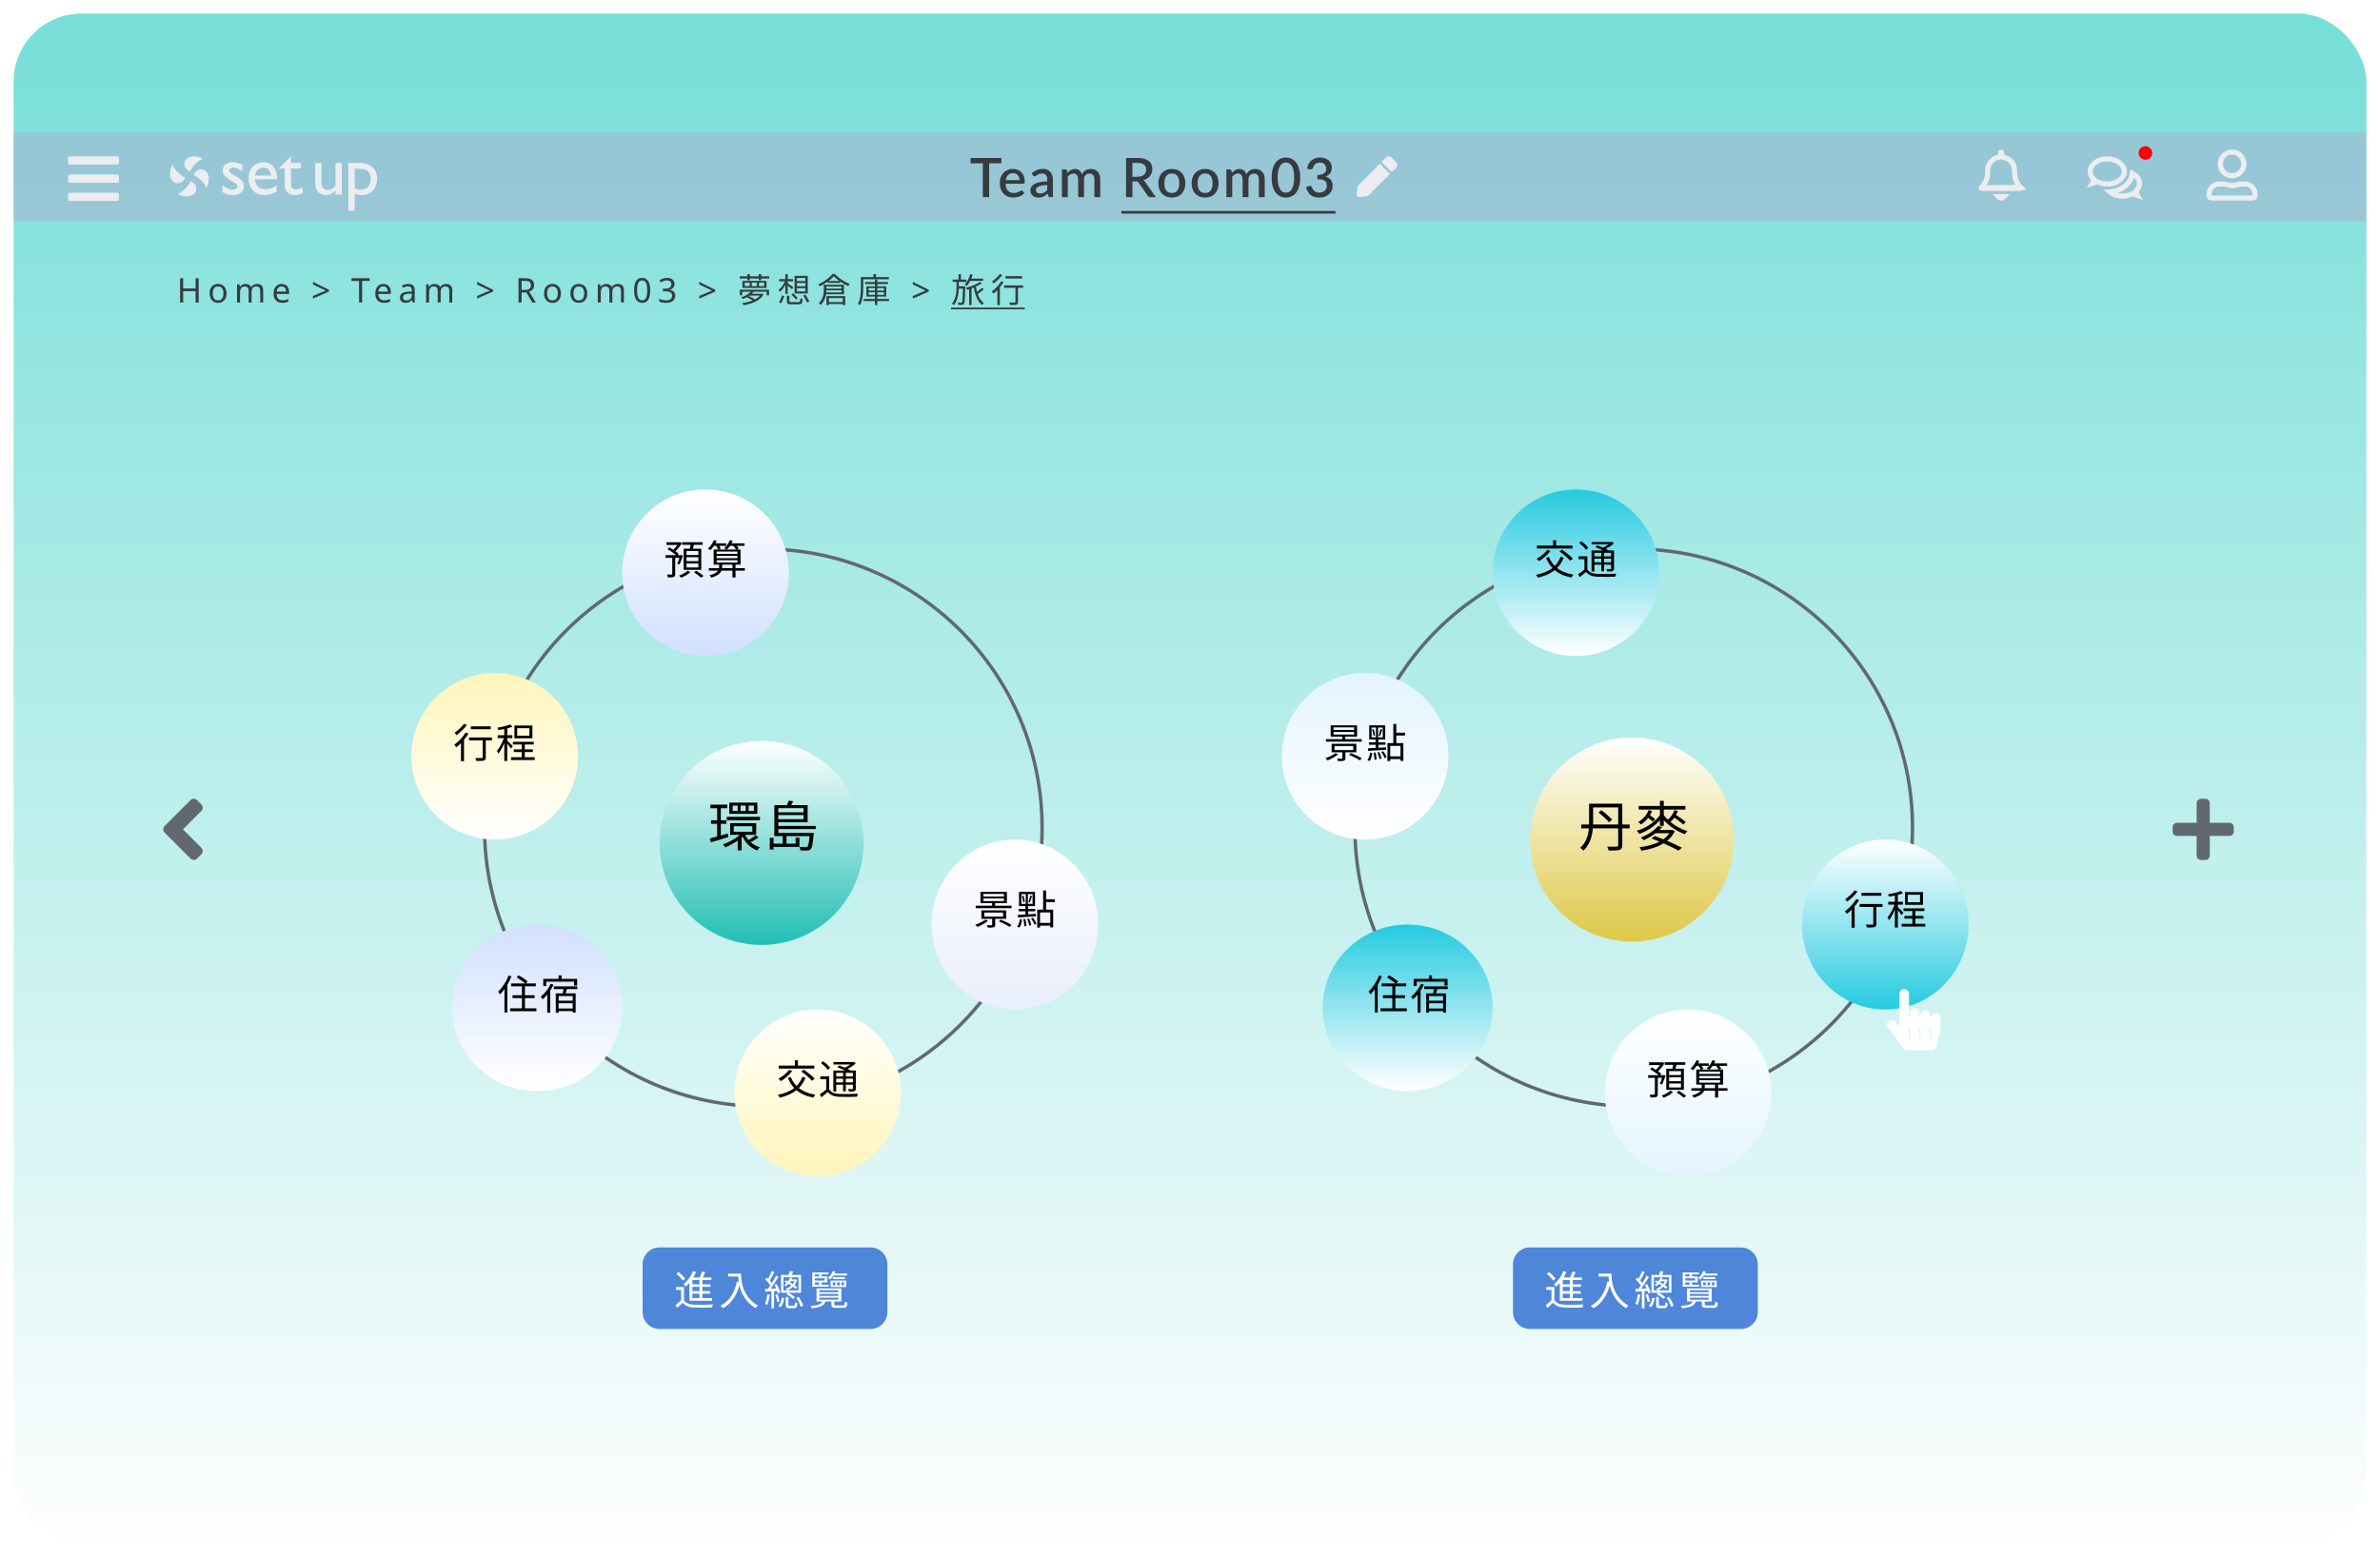 <svg width="700" height="458" viewBox="0 0 700 458" fill="none" xmlns="http://www.w3.org/2000/svg">
<g filter="url(#filter0_d_410:2631)">
<rect x="4" width="692" height="450" rx="20" fill="url(#paint0_linear_410:2631)"/>
<rect x="4" y="35" width="692" height="26" fill="#A5B4D1" fill-opacity="0.568"/>
<g clip-path="url(#clip0_410:2631)">
<path d="M54.496 48.299C54.496 48.299 51.911 47.065 50.68 44.463C50.68 44.463 49.139 47.38 50.698 49.208C51.965 50.692 53.9 49.727 54.496 48.299Z" fill="#ECEDEF"/>
<path d="M55.831 46.48C55.831 46.48 57.069 43.904 59.681 42.677C59.681 42.677 56.754 41.141 54.919 42.696C53.429 43.958 54.398 45.886 55.831 46.48Z" fill="#ECEDEF"/>
<path d="M56.927 47.453C56.927 47.453 59.515 48.687 60.743 51.289C60.743 51.289 62.285 48.372 60.725 46.544C59.459 45.059 57.522 46.025 56.927 47.453Z" fill="#ECEDEF"/>
<path d="M56.098 49.309C56.098 49.309 54.858 51.888 52.248 53.112C52.248 53.112 55.176 54.648 57.01 53.093C58.499 51.832 57.533 49.902 56.098 49.309Z" fill="#ECEDEF"/>
</g>
<g clip-path="url(#clip1_410:2631)">
<path d="M65.442 52.562V50.579C65.941 50.931 66.476 51.228 67.038 51.464C67.583 51.69 68.041 51.803 68.412 51.803C68.765 51.812 69.111 51.712 69.405 51.518C69.682 51.329 69.82 51.103 69.821 50.84C69.824 50.715 69.802 50.591 69.756 50.475C69.71 50.36 69.64 50.255 69.552 50.167C69.373 49.988 68.985 49.73 68.389 49.393C67.2 48.734 66.422 48.169 66.056 47.701C65.7 47.268 65.505 46.727 65.503 46.168C65.495 45.831 65.567 45.497 65.713 45.194C65.858 44.89 66.073 44.624 66.339 44.418C66.897 43.966 67.615 43.74 68.493 43.74C69.405 43.74 70.341 43.996 71.3 44.509V46.333C70.206 45.67 69.311 45.339 68.615 45.338C68.256 45.338 67.968 45.416 67.748 45.57C67.646 45.634 67.562 45.723 67.504 45.829C67.446 45.934 67.417 46.053 67.418 46.173C67.418 46.389 67.518 46.595 67.717 46.792C67.915 46.989 68.266 47.218 68.766 47.494L69.425 47.868C70.979 48.745 71.756 49.716 71.756 50.781C71.763 51.142 71.686 51.499 71.53 51.825C71.374 52.151 71.145 52.436 70.859 52.658C70.262 53.146 69.494 53.39 68.554 53.39C68.055 53.397 67.557 53.338 67.074 53.213C66.512 53.045 65.966 52.827 65.442 52.562V52.562Z" fill="#ECEDEF"/>
<path d="M81.52 48.748H74.963C75.011 49.638 75.31 50.346 75.86 50.873C76.411 51.399 77.122 51.662 77.994 51.662C79.21 51.662 80.331 51.284 81.358 50.528V52.329C80.84 52.683 80.271 52.956 79.671 53.138C79.032 53.311 78.372 53.393 77.71 53.381C76.683 53.381 75.852 53.169 75.216 52.744C74.572 52.309 74.047 51.719 73.691 51.029C73.308 50.311 73.117 49.48 73.117 48.536C73.117 47.119 73.519 45.967 74.325 45.081C75.13 44.194 76.174 43.751 77.458 43.751C78.695 43.751 79.681 44.182 80.417 45.045C81.153 45.908 81.521 47.065 81.52 48.516V48.748ZM75.004 47.649H79.696C79.648 46.914 79.429 46.346 79.037 45.947C78.645 45.547 78.119 45.347 77.458 45.348C76.796 45.348 76.253 45.547 75.83 45.946C75.407 46.344 75.131 46.912 75.004 47.649Z" fill="#ECEDEF"/>
<path d="M82.115 45.399L85.58 42V43.922H88.53V45.581H85.58V50.137C85.58 51.201 86.023 51.733 86.908 51.732C87.57 51.732 88.27 51.513 89.006 51.074V52.795C88.297 53.193 87.496 53.398 86.683 53.391C85.839 53.391 85.136 53.145 84.575 52.653C84.404 52.51 84.257 52.341 84.139 52.152C84.007 51.925 83.91 51.679 83.85 51.423C83.775 51.125 83.737 50.554 83.737 49.709V45.581H82.115V45.399Z" fill="#ECEDEF"/>
<path d="M98.691 53.255V52.06C98.313 52.477 97.857 52.816 97.348 53.059C96.879 53.288 96.365 53.41 95.843 53.415C95.27 53.42 94.707 53.268 94.215 52.975C93.731 52.696 93.34 52.281 93.09 51.782C92.836 51.279 92.709 50.444 92.71 49.278V43.948H94.554V49.252C94.554 50.229 94.695 50.911 94.975 51.298C95.256 51.686 95.747 51.879 96.448 51.879C97.326 51.879 98.073 51.451 98.688 50.594V43.948H100.532V53.255H98.691Z" fill="#ECEDEF"/>
<path d="M102.45 58V43.948H105.68C107.333 43.948 108.621 44.359 109.541 45.182C110.461 46.005 110.922 47.155 110.923 48.632C110.923 50.028 110.49 51.174 109.622 52.071C108.755 52.968 107.65 53.417 106.308 53.417C105.715 53.417 105.057 53.285 104.335 53.022V58H102.45ZM105.64 45.667H104.335V51.393C104.886 51.68 105.498 51.829 106.118 51.828C106.981 51.828 107.688 51.528 108.237 50.928C108.786 50.328 109.061 49.556 109.061 48.611C109.073 48.051 108.94 47.497 108.673 47.003C108.437 46.56 108.065 46.203 107.611 45.986C107.16 45.774 106.503 45.668 105.64 45.667Z" fill="#ECEDEF"/>
</g>
<path d="M615.741 49.304L615.94 48.855L615.609 48.493C615.05 47.884 614.75 47.181 614.75 46.444C614.75 44.574 616.805 42.75 619.778 42.75C622.75 42.75 624.806 44.574 624.806 46.444C624.806 48.315 622.75 50.139 619.778 50.139C618.752 50.139 617.806 49.906 617.015 49.52L616.655 49.345L616.309 49.546C616.048 49.698 615.744 49.844 615.401 49.953C615.521 49.754 615.639 49.535 615.741 49.304ZM628.259 52.859C628.361 53.09 628.478 53.309 628.598 53.508C628.256 53.399 627.952 53.254 627.691 53.102L627.344 52.9L626.984 53.077C626.195 53.464 625.25 53.694 624.222 53.694C622.728 53.694 621.43 53.215 620.53 52.496C623.927 52.209 626.835 50.003 627.164 47.011C628.483 47.714 629.25 48.841 629.25 50C629.25 50.737 628.949 51.442 628.392 52.048L628.06 52.41L628.259 52.859Z" stroke="#ECEDEF" stroke-width="1.5"/>
<path d="M294.518 44.04H290.926V54H289.062V44.04H285.462V42.48H294.518V44.04ZM299.856 49C299.856 48.712 299.813 48.445 299.728 48.2C299.648 47.949 299.528 47.733 299.368 47.552C299.208 47.365 299.008 47.221 298.768 47.12C298.533 47.013 298.261 46.96 297.952 46.96C297.328 46.96 296.837 47.139 296.48 47.496C296.122 47.853 295.896 48.355 295.8 49H299.856ZM295.752 50.056C295.773 50.52 295.845 50.923 295.968 51.264C296.09 51.6 296.253 51.88 296.456 52.104C296.664 52.328 296.909 52.496 297.192 52.608C297.48 52.715 297.8 52.768 298.152 52.768C298.488 52.768 298.778 52.731 299.024 52.656C299.269 52.576 299.482 52.491 299.664 52.4C299.845 52.304 300 52.219 300.128 52.144C300.256 52.064 300.373 52.024 300.48 52.024C300.618 52.024 300.725 52.077 300.8 52.184L301.288 52.816C301.085 53.056 300.856 53.259 300.6 53.424C300.344 53.589 300.072 53.725 299.784 53.832C299.496 53.933 299.2 54.005 298.896 54.048C298.592 54.096 298.296 54.12 298.008 54.12C297.442 54.12 296.917 54.027 296.432 53.84C295.952 53.648 295.533 53.368 295.176 53C294.824 52.632 294.546 52.176 294.344 51.632C294.146 51.088 294.048 50.461 294.048 49.752C294.048 49.187 294.136 48.659 294.312 48.168C294.493 47.677 294.749 47.251 295.08 46.888C295.416 46.525 295.821 46.24 296.296 46.032C296.776 45.819 297.317 45.712 297.92 45.712C298.421 45.712 298.885 45.795 299.312 45.96C299.738 46.12 300.106 46.357 300.416 46.672C300.725 46.987 300.965 47.373 301.136 47.832C301.312 48.285 301.4 48.803 301.4 49.384C301.4 49.651 301.37 49.829 301.312 49.92C301.253 50.011 301.146 50.056 300.992 50.056H295.752ZM308.004 50.432C307.39 50.453 306.873 50.504 306.452 50.584C306.03 50.659 305.689 50.757 305.428 50.88C305.166 50.997 304.977 51.139 304.86 51.304C304.748 51.469 304.692 51.651 304.692 51.848C304.692 52.04 304.721 52.205 304.78 52.344C304.844 52.477 304.929 52.589 305.036 52.68C305.148 52.765 305.276 52.829 305.42 52.872C305.569 52.909 305.732 52.928 305.908 52.928C306.356 52.928 306.74 52.845 307.06 52.68C307.385 52.509 307.7 52.264 308.004 51.944V50.432ZM303.444 46.976C304.366 46.117 305.465 45.688 306.74 45.688C307.209 45.688 307.625 45.765 307.988 45.92C308.356 46.069 308.662 46.283 308.908 46.56C309.158 46.837 309.348 47.168 309.476 47.552C309.609 47.931 309.676 48.352 309.676 48.816V54H308.908C308.742 54 308.617 53.976 308.532 53.928C308.446 53.875 308.374 53.771 308.316 53.616L308.148 52.952C307.94 53.139 307.734 53.307 307.532 53.456C307.329 53.6 307.118 53.723 306.9 53.824C306.686 53.925 306.454 54 306.204 54.048C305.958 54.101 305.686 54.128 305.388 54.128C305.057 54.128 304.748 54.083 304.46 53.992C304.177 53.901 303.932 53.765 303.724 53.584C303.516 53.397 303.35 53.168 303.228 52.896C303.11 52.624 303.052 52.304 303.052 51.936C303.052 51.621 303.134 51.315 303.3 51.016C303.47 50.717 303.748 50.451 304.132 50.216C304.521 49.976 305.03 49.779 305.66 49.624C306.294 49.469 307.076 49.381 308.004 49.36V48.816C308.004 48.229 307.878 47.792 307.628 47.504C307.377 47.216 307.009 47.072 306.524 47.072C306.193 47.072 305.916 47.115 305.692 47.2C305.468 47.28 305.273 47.368 305.108 47.464C304.942 47.56 304.796 47.651 304.668 47.736C304.54 47.816 304.404 47.856 304.26 47.856C304.142 47.856 304.041 47.827 303.956 47.768C303.876 47.704 303.809 47.627 303.756 47.536L303.444 46.976ZM312.33 54V45.84H313.37C313.605 45.84 313.754 45.949 313.818 46.168L313.93 46.88C314.08 46.709 314.234 46.555 314.394 46.416C314.554 46.272 314.725 46.149 314.906 46.048C315.093 45.941 315.29 45.859 315.498 45.8C315.712 45.741 315.941 45.712 316.186 45.712C316.448 45.712 316.688 45.749 316.906 45.824C317.125 45.899 317.317 46.005 317.482 46.144C317.653 46.283 317.8 46.451 317.922 46.648C318.045 46.845 318.146 47.067 318.226 47.312C318.349 47.029 318.504 46.787 318.69 46.584C318.877 46.381 319.085 46.216 319.314 46.088C319.544 45.96 319.786 45.867 320.042 45.808C320.304 45.744 320.568 45.712 320.834 45.712C321.272 45.712 321.661 45.781 322.002 45.92C322.349 46.059 322.64 46.261 322.875 46.528C323.115 46.789 323.296 47.112 323.418 47.496C323.541 47.88 323.602 48.317 323.602 48.808V54H321.882V48.808C321.882 48.232 321.757 47.8 321.507 47.512C321.261 47.219 320.896 47.072 320.41 47.072C320.192 47.072 319.986 47.109 319.794 47.184C319.602 47.259 319.434 47.368 319.29 47.512C319.146 47.656 319.032 47.837 318.946 48.056C318.866 48.269 318.826 48.52 318.826 48.808V54H317.106V48.808C317.106 48.211 316.986 47.773 316.746 47.496C316.506 47.213 316.154 47.072 315.69 47.072C315.37 47.072 315.074 47.155 314.802 47.32C314.53 47.48 314.28 47.701 314.05 47.984V54H312.33ZM334.54 48C334.967 48 335.34 47.949 335.66 47.848C335.98 47.741 336.247 47.595 336.46 47.408C336.673 47.221 336.833 47 336.94 46.744C337.047 46.483 337.1 46.195 337.1 45.88C337.1 45.251 336.892 44.771 336.476 44.44C336.06 44.109 335.431 43.944 334.588 43.944H333.068V48H334.54ZM339.964 54H338.292C337.961 54 337.721 53.872 337.572 53.616L334.884 49.736C334.793 49.603 334.695 49.507 334.588 49.448C334.481 49.389 334.321 49.36 334.108 49.36H333.068V54H331.196V42.48H334.588C335.345 42.48 335.996 42.557 336.54 42.712C337.089 42.867 337.54 43.088 337.892 43.376C338.244 43.659 338.503 44 338.668 44.4C338.839 44.8 338.924 45.245 338.924 45.736C338.924 46.136 338.863 46.509 338.74 46.856C338.623 47.203 338.449 47.517 338.22 47.8C337.996 48.083 337.719 48.328 337.388 48.536C337.057 48.744 336.681 48.907 336.26 49.024C336.489 49.163 336.687 49.357 336.852 49.608L339.964 54ZM344.669 45.712C345.272 45.712 345.816 45.811 346.301 46.008C346.792 46.205 347.208 46.485 347.549 46.848C347.896 47.211 348.162 47.651 348.349 48.168C348.536 48.685 348.629 49.267 348.629 49.912C348.629 50.557 348.536 51.139 348.349 51.656C348.162 52.173 347.896 52.616 347.549 52.984C347.208 53.347 346.792 53.627 346.301 53.824C345.816 54.021 345.272 54.12 344.669 54.12C344.061 54.12 343.512 54.021 343.021 53.824C342.536 53.627 342.12 53.347 341.773 52.984C341.426 52.616 341.16 52.173 340.973 51.656C340.786 51.139 340.693 50.557 340.693 49.912C340.693 49.267 340.786 48.685 340.973 48.168C341.16 47.651 341.426 47.211 341.773 46.848C342.12 46.485 342.536 46.205 343.021 46.008C343.512 45.811 344.061 45.712 344.669 45.712ZM344.669 52.776C345.405 52.776 345.952 52.531 346.309 52.04C346.672 51.544 346.853 50.837 346.853 49.92C346.853 49.003 346.672 48.296 346.309 47.8C345.952 47.299 345.405 47.048 344.669 47.048C343.922 47.048 343.368 47.299 343.005 47.8C342.642 48.296 342.461 49.003 342.461 49.92C342.461 50.837 342.642 51.544 343.005 52.04C343.368 52.531 343.922 52.776 344.669 52.776ZM354.45 45.712C355.052 45.712 355.596 45.811 356.082 46.008C356.572 46.205 356.988 46.485 357.33 46.848C357.676 47.211 357.943 47.651 358.13 48.168C358.316 48.685 358.41 49.267 358.41 49.912C358.41 50.557 358.316 51.139 358.13 51.656C357.943 52.173 357.676 52.616 357.33 52.984C356.988 53.347 356.572 53.627 356.082 53.824C355.596 54.021 355.052 54.12 354.45 54.12C353.842 54.12 353.292 54.021 352.802 53.824C352.316 53.627 351.9 53.347 351.554 52.984C351.207 52.616 350.94 52.173 350.754 51.656C350.567 51.139 350.474 50.557 350.474 49.912C350.474 49.267 350.567 48.685 350.754 48.168C350.94 47.651 351.207 47.211 351.554 46.848C351.9 46.485 352.316 46.205 352.802 46.008C353.292 45.811 353.842 45.712 354.45 45.712ZM354.45 52.776C355.186 52.776 355.732 52.531 356.09 52.04C356.452 51.544 356.634 50.837 356.634 49.92C356.634 49.003 356.452 48.296 356.09 47.8C355.732 47.299 355.186 47.048 354.45 47.048C353.703 47.048 353.148 47.299 352.786 47.8C352.423 48.296 352.242 49.003 352.242 49.92C352.242 50.837 352.423 51.544 352.786 52.04C353.148 52.531 353.703 52.776 354.45 52.776ZM360.702 54V45.84H361.742C361.977 45.84 362.126 45.949 362.19 46.168L362.302 46.88C362.452 46.709 362.606 46.555 362.766 46.416C362.926 46.272 363.097 46.149 363.278 46.048C363.465 45.941 363.662 45.859 363.87 45.8C364.084 45.741 364.313 45.712 364.558 45.712C364.82 45.712 365.06 45.749 365.278 45.824C365.497 45.899 365.689 46.005 365.854 46.144C366.025 46.283 366.172 46.451 366.294 46.648C366.417 46.845 366.518 47.067 366.598 47.312C366.721 47.029 366.876 46.787 367.062 46.584C367.249 46.381 367.457 46.216 367.686 46.088C367.916 45.96 368.158 45.867 368.414 45.808C368.676 45.744 368.94 45.712 369.206 45.712C369.644 45.712 370.033 45.781 370.374 45.92C370.721 46.059 371.012 46.261 371.246 46.528C371.486 46.789 371.668 47.112 371.79 47.496C371.913 47.88 371.974 48.317 371.974 48.808V54H370.254V48.808C370.254 48.232 370.129 47.8 369.878 47.512C369.633 47.219 369.268 47.072 368.782 47.072C368.564 47.072 368.358 47.109 368.166 47.184C367.974 47.259 367.806 47.368 367.662 47.512C367.518 47.656 367.404 47.837 367.318 48.056C367.238 48.269 367.198 48.52 367.198 48.808V54H365.478V48.808C365.478 48.211 365.358 47.773 365.118 47.496C364.878 47.213 364.526 47.072 364.062 47.072C363.742 47.072 363.446 47.155 363.174 47.32C362.902 47.48 362.652 47.701 362.422 47.984V54H360.702ZM382.416 48.24C382.416 49.248 382.306 50.12 382.088 50.856C381.874 51.592 381.578 52.203 381.2 52.688C380.821 53.173 380.376 53.533 379.864 53.768C379.352 54.003 378.8 54.12 378.208 54.12C377.616 54.12 377.064 54.003 376.552 53.768C376.04 53.533 375.594 53.173 375.216 52.688C374.842 52.203 374.549 51.592 374.336 50.856C374.122 50.12 374.016 49.248 374.016 48.24C374.016 47.232 374.122 46.36 374.336 45.624C374.549 44.883 374.842 44.272 375.216 43.792C375.594 43.307 376.04 42.947 376.552 42.712C377.064 42.472 377.616 42.352 378.208 42.352C378.8 42.352 379.352 42.472 379.864 42.712C380.376 42.947 380.821 43.307 381.2 43.792C381.578 44.272 381.874 44.883 382.088 45.624C382.306 46.36 382.416 47.232 382.416 48.24ZM380.64 48.24C380.64 47.387 380.57 46.677 380.432 46.112C380.298 45.541 380.12 45.085 379.896 44.744C379.672 44.403 379.413 44.16 379.12 44.016C378.826 43.872 378.522 43.8 378.208 43.8C377.888 43.8 377.581 43.872 377.288 44.016C377 44.16 376.744 44.403 376.52 44.744C376.296 45.085 376.117 45.541 375.984 46.112C375.85 46.677 375.784 47.387 375.784 48.24C375.784 49.093 375.85 49.805 375.984 50.376C376.117 50.941 376.296 51.395 376.52 51.736C376.744 52.077 377 52.32 377.288 52.464C377.581 52.608 377.888 52.68 378.208 52.68C378.522 52.68 378.826 52.608 379.12 52.464C379.413 52.32 379.672 52.077 379.896 51.736C380.12 51.395 380.298 50.941 380.432 50.376C380.57 49.805 380.64 49.093 380.64 48.24ZM384.441 45.648C384.521 45.104 384.67 44.627 384.889 44.216C385.113 43.805 385.393 43.464 385.729 43.192C386.065 42.915 386.449 42.707 386.881 42.568C387.318 42.424 387.79 42.352 388.297 42.352C388.809 42.352 389.273 42.427 389.689 42.576C390.11 42.72 390.47 42.923 390.769 43.184C391.073 43.445 391.305 43.757 391.465 44.12C391.63 44.483 391.713 44.88 391.713 45.312C391.713 45.68 391.668 46.005 391.577 46.288C391.492 46.565 391.366 46.811 391.201 47.024C391.041 47.237 390.844 47.416 390.609 47.56C390.374 47.704 390.11 47.824 389.817 47.92C390.532 48.128 391.068 48.461 391.425 48.92C391.782 49.373 391.961 49.944 391.961 50.632C391.961 51.187 391.857 51.68 391.649 52.112C391.441 52.544 391.158 52.909 390.801 53.208C390.449 53.507 390.036 53.736 389.561 53.896C389.092 54.051 388.593 54.128 388.065 54.128C387.473 54.128 386.961 54.059 386.529 53.92C386.097 53.776 385.724 53.573 385.409 53.312C385.1 53.045 384.841 52.725 384.633 52.352C384.425 51.979 384.249 51.56 384.105 51.096L384.849 50.784C385.046 50.699 385.233 50.675 385.409 50.712C385.59 50.749 385.721 50.848 385.801 51.008C385.886 51.179 385.982 51.363 386.089 51.56C386.196 51.752 386.332 51.931 386.497 52.096C386.668 52.256 386.876 52.392 387.121 52.504C387.372 52.611 387.678 52.664 388.041 52.664C388.409 52.664 388.729 52.605 389.001 52.488C389.278 52.365 389.508 52.211 389.689 52.024C389.876 51.832 390.014 51.619 390.105 51.384C390.196 51.149 390.241 50.917 390.241 50.688C390.241 50.4 390.206 50.136 390.137 49.896C390.068 49.651 389.932 49.443 389.729 49.272C389.532 49.101 389.249 48.968 388.881 48.872C388.518 48.771 388.041 48.72 387.449 48.72V47.48C387.934 47.475 388.342 47.427 388.673 47.336C389.009 47.24 389.276 47.112 389.473 46.952C389.676 46.787 389.82 46.589 389.905 46.36C389.996 46.131 390.041 45.88 390.041 45.608C390.041 45.315 389.996 45.056 389.905 44.832C389.814 44.608 389.686 44.421 389.521 44.272C389.361 44.117 389.169 44.003 388.945 43.928C388.721 43.853 388.473 43.816 388.201 43.816C387.94 43.816 387.697 43.853 387.473 43.928C387.254 44.003 387.057 44.107 386.881 44.24C386.71 44.373 386.566 44.533 386.449 44.72C386.332 44.901 386.246 45.101 386.193 45.32C386.118 45.539 386.017 45.685 385.889 45.76C385.766 45.835 385.585 45.851 385.345 45.808L384.441 45.648Z" fill="#363B3F"/>
<path d="M329.828 58.08H392.777V58.848H329.828V58.08Z" fill="#363B3F"/>
<path d="M58.43 85H57.53V81.67H53.87V85H52.97V77.86H53.87V80.88H57.53V77.86H58.43V85ZM66.622 82.31C66.622 83.197 66.395 83.883 65.942 84.37C65.495 84.857 64.889 85.1 64.122 85.1C63.649 85.1 63.225 84.993 62.852 84.78C62.485 84.56 62.195 84.243 61.982 83.83C61.769 83.41 61.662 82.903 61.662 82.31C61.662 81.423 61.885 80.74 62.332 80.26C62.779 79.78 63.385 79.54 64.152 79.54C64.639 79.54 65.065 79.65 65.432 79.87C65.805 80.083 66.095 80.397 66.302 80.81C66.515 81.217 66.622 81.717 66.622 82.31ZM62.572 82.31C62.572 82.943 62.695 83.447 62.942 83.82C63.195 84.187 63.595 84.37 64.142 84.37C64.682 84.37 65.079 84.187 65.332 83.82C65.585 83.447 65.712 82.943 65.712 82.31C65.712 81.677 65.585 81.18 65.332 80.82C65.079 80.46 64.679 80.28 64.132 80.28C63.585 80.28 63.189 80.46 62.942 80.82C62.695 81.18 62.572 81.677 62.572 82.31ZM75.597 79.54C76.204 79.54 76.657 79.697 76.957 80.01C77.257 80.317 77.407 80.817 77.407 81.51V85H76.537V81.55C76.537 80.703 76.174 80.28 75.447 80.28C74.927 80.28 74.553 80.43 74.327 80.73C74.107 81.03 73.997 81.467 73.997 82.04V85H73.127V81.55C73.127 80.703 72.76 80.28 72.027 80.28C71.487 80.28 71.114 80.447 70.907 80.78C70.7 81.113 70.597 81.593 70.597 82.22V85H69.717V79.64H70.427L70.557 80.37H70.607C70.773 80.09 70.997 79.883 71.277 79.75C71.564 79.61 71.867 79.54 72.187 79.54C73.027 79.54 73.573 79.84 73.827 80.44H73.877C74.057 80.133 74.3 79.907 74.607 79.76C74.92 79.613 75.25 79.54 75.597 79.54ZM82.832 79.54C83.293 79.54 83.686 79.64 84.013 79.84C84.346 80.04 84.599 80.323 84.772 80.69C84.953 81.05 85.043 81.473 85.043 81.96V82.49H81.373C81.386 83.097 81.539 83.56 81.832 83.88C82.132 84.193 82.549 84.35 83.082 84.35C83.422 84.35 83.722 84.32 83.983 84.26C84.249 84.193 84.522 84.1 84.802 83.98V84.75C84.529 84.87 84.259 84.957 83.993 85.01C83.726 85.07 83.409 85.1 83.043 85.1C82.536 85.1 82.086 84.997 81.692 84.79C81.306 84.583 81.002 84.277 80.782 83.87C80.569 83.457 80.463 82.953 80.463 82.36C80.463 81.773 80.559 81.27 80.752 80.85C80.953 80.43 81.229 80.107 81.582 79.88C81.942 79.653 82.359 79.54 82.832 79.54ZM82.823 80.26C82.403 80.26 82.069 80.397 81.823 80.67C81.582 80.937 81.439 81.31 81.392 81.79H84.123C84.116 81.337 84.009 80.97 83.802 80.69C83.596 80.403 83.269 80.26 82.823 80.26ZM92.055 83.06L95.825 81.49L92.055 79.7V78.92L96.765 81.27V81.77L92.055 83.84V83.06ZM106.505 85H105.605V78.65H103.375V77.86H108.725V78.65H106.505V85ZM112.749 79.54C113.209 79.54 113.602 79.64 113.929 79.84C114.262 80.04 114.515 80.323 114.689 80.69C114.869 81.05 114.959 81.473 114.959 81.96V82.49H111.289C111.302 83.097 111.455 83.56 111.749 83.88C112.049 84.193 112.465 84.35 112.999 84.35C113.339 84.35 113.639 84.32 113.899 84.26C114.165 84.193 114.439 84.1 114.719 83.98V84.75C114.445 84.87 114.175 84.957 113.909 85.01C113.642 85.07 113.325 85.1 112.959 85.1C112.452 85.1 112.002 84.997 111.609 84.79C111.222 84.583 110.919 84.277 110.699 83.87C110.485 83.457 110.379 82.953 110.379 82.36C110.379 81.773 110.475 81.27 110.669 80.85C110.869 80.43 111.145 80.107 111.499 79.88C111.859 79.653 112.275 79.54 112.749 79.54ZM112.739 80.26C112.319 80.26 111.985 80.397 111.739 80.67C111.499 80.937 111.355 81.31 111.309 81.79H114.039C114.032 81.337 113.925 80.97 113.719 80.69C113.512 80.403 113.185 80.26 112.739 80.26ZM120.053 79.55C120.706 79.55 121.19 79.693 121.503 79.98C121.816 80.267 121.973 80.723 121.973 81.35V85H121.333L121.163 84.24H121.123C120.89 84.533 120.643 84.75 120.383 84.89C120.13 85.03 119.776 85.1 119.323 85.1C118.836 85.1 118.433 84.973 118.113 84.72C117.793 84.46 117.633 84.057 117.633 83.51C117.633 82.977 117.843 82.567 118.263 82.28C118.683 81.987 119.33 81.827 120.203 81.8L121.113 81.77V81.45C121.113 81.003 121.016 80.693 120.823 80.52C120.63 80.347 120.356 80.26 120.003 80.26C119.723 80.26 119.456 80.303 119.203 80.39C118.95 80.47 118.713 80.563 118.493 80.67L118.223 80.01C118.456 79.883 118.733 79.777 119.053 79.69C119.373 79.597 119.706 79.55 120.053 79.55ZM120.313 82.41C119.646 82.437 119.183 82.543 118.923 82.73C118.67 82.917 118.543 83.18 118.543 83.52C118.543 83.82 118.633 84.04 118.813 84.18C119 84.32 119.236 84.39 119.523 84.39C119.976 84.39 120.353 84.267 120.653 84.02C120.953 83.767 121.103 83.38 121.103 82.86V82.38L120.313 82.41ZM131.209 79.54C131.815 79.54 132.269 79.697 132.569 80.01C132.869 80.317 133.019 80.817 133.019 81.51V85H132.149V81.55C132.149 80.703 131.785 80.28 131.059 80.28C130.539 80.28 130.165 80.43 129.939 80.73C129.719 81.03 129.609 81.467 129.609 82.04V85H128.739V81.55C128.739 80.703 128.372 80.28 127.639 80.28C127.099 80.28 126.725 80.447 126.519 80.78C126.312 81.113 126.209 81.593 126.209 82.22V85H125.329V79.64H126.039L126.169 80.37H126.219C126.385 80.09 126.609 79.883 126.889 79.75C127.175 79.61 127.479 79.54 127.799 79.54C128.639 79.54 129.185 79.84 129.439 80.44H129.489C129.669 80.133 129.912 79.907 130.219 79.76C130.532 79.613 130.862 79.54 131.209 79.54ZM140.322 83.06L144.092 81.49L140.322 79.7V78.92L145.032 81.27V81.77L140.322 83.84V83.06ZM154.482 77.86C155.369 77.86 156.022 78.03 156.442 78.37C156.869 78.703 157.082 79.21 157.082 79.89C157.082 80.27 157.012 80.587 156.872 80.84C156.732 81.093 156.552 81.297 156.332 81.45C156.119 81.597 155.892 81.713 155.652 81.8L157.612 85H156.562L154.832 82.05H153.412V85H152.512V77.86H154.482ZM154.432 78.64H153.412V81.29H154.482C155.062 81.29 155.486 81.177 155.752 80.95C156.019 80.717 156.152 80.377 156.152 79.93C156.152 79.463 156.012 79.133 155.732 78.94C155.452 78.74 155.019 78.64 154.432 78.64ZM164.973 82.31C164.973 83.197 164.746 83.883 164.293 84.37C163.846 84.857 163.24 85.1 162.473 85.1C162 85.1 161.576 84.993 161.203 84.78C160.836 84.56 160.546 84.243 160.333 83.83C160.12 83.41 160.013 82.903 160.013 82.31C160.013 81.423 160.236 80.74 160.683 80.26C161.13 79.78 161.736 79.54 162.503 79.54C162.99 79.54 163.416 79.65 163.783 79.87C164.156 80.083 164.446 80.397 164.653 80.81C164.866 81.217 164.973 81.717 164.973 82.31ZM160.923 82.31C160.923 82.943 161.046 83.447 161.293 83.82C161.546 84.187 161.946 84.37 162.493 84.37C163.033 84.37 163.43 84.187 163.683 83.82C163.936 83.447 164.063 82.943 164.063 82.31C164.063 81.677 163.936 81.18 163.683 80.82C163.43 80.46 163.03 80.28 162.483 80.28C161.936 80.28 161.54 80.46 161.293 80.82C161.046 81.18 160.923 81.677 160.923 82.31ZM172.728 82.31C172.728 83.197 172.501 83.883 172.048 84.37C171.601 84.857 170.994 85.1 170.228 85.1C169.754 85.1 169.331 84.993 168.958 84.78C168.591 84.56 168.301 84.243 168.088 83.83C167.874 83.41 167.768 82.903 167.768 82.31C167.768 81.423 167.991 80.74 168.438 80.26C168.884 79.78 169.491 79.54 170.258 79.54C170.744 79.54 171.171 79.65 171.538 79.87C171.911 80.083 172.201 80.397 172.408 80.81C172.621 81.217 172.728 81.717 172.728 82.31ZM168.678 82.31C168.678 82.943 168.801 83.447 169.048 83.82C169.301 84.187 169.701 84.37 170.248 84.37C170.788 84.37 171.184 84.187 171.438 83.82C171.691 83.447 171.818 82.943 171.818 82.31C171.818 81.677 171.691 81.18 171.438 80.82C171.184 80.46 170.784 80.28 170.238 80.28C169.691 80.28 169.294 80.46 169.048 80.82C168.801 81.18 168.678 81.677 168.678 82.31ZM181.702 79.54C182.309 79.54 182.762 79.697 183.062 80.01C183.362 80.317 183.512 80.817 183.512 81.51V85H182.642V81.55C182.642 80.703 182.279 80.28 181.552 80.28C181.032 80.28 180.659 80.43 180.432 80.73C180.212 81.03 180.102 81.467 180.102 82.04V85H179.232V81.55C179.232 80.703 178.866 80.28 178.132 80.28C177.592 80.28 177.219 80.447 177.012 80.78C176.806 81.113 176.702 81.593 176.702 82.22V85H175.822V79.64H176.532L176.662 80.37H176.712C176.879 80.09 177.102 79.883 177.382 79.75C177.669 79.61 177.972 79.54 178.292 79.54C179.132 79.54 179.679 79.84 179.932 80.44H179.982C180.162 80.133 180.406 79.907 180.712 79.76C181.026 79.613 181.356 79.54 181.702 79.54ZM191.248 81.42C191.248 82.187 191.168 82.847 191.008 83.4C190.848 83.947 190.595 84.367 190.248 84.66C189.901 84.953 189.441 85.1 188.868 85.1C188.061 85.1 187.465 84.777 187.078 84.13C186.698 83.477 186.508 82.573 186.508 81.42C186.508 80.647 186.585 79.987 186.738 79.44C186.898 78.893 187.151 78.477 187.498 78.19C187.845 77.897 188.301 77.75 188.868 77.75C189.668 77.75 190.265 78.073 190.658 78.72C191.051 79.36 191.248 80.26 191.248 81.42ZM187.388 81.42C187.388 82.4 187.498 83.133 187.718 83.62C187.945 84.107 188.328 84.35 188.868 84.35C189.401 84.35 189.781 84.11 190.008 83.63C190.241 83.143 190.358 82.407 190.358 81.42C190.358 80.447 190.241 79.717 190.008 79.23C189.781 78.743 189.401 78.5 188.868 78.5C188.328 78.5 187.945 78.743 187.718 79.23C187.498 79.717 187.388 80.447 187.388 81.42ZM198.371 79.53C198.371 80.01 198.237 80.393 197.971 80.68C197.704 80.96 197.344 81.147 196.891 81.24V81.28C197.464 81.347 197.891 81.527 198.171 81.82C198.451 82.113 198.591 82.497 198.591 82.97C198.591 83.383 198.494 83.753 198.301 84.08C198.107 84.4 197.807 84.65 197.401 84.83C197.001 85.01 196.484 85.1 195.851 85.1C195.477 85.1 195.131 85.07 194.811 85.01C194.491 84.957 194.184 84.857 193.891 84.71V83.89C194.191 84.037 194.514 84.153 194.861 84.24C195.207 84.32 195.541 84.36 195.861 84.36C196.501 84.36 196.961 84.237 197.241 83.99C197.527 83.737 197.671 83.39 197.671 82.95C197.671 82.503 197.494 82.183 197.141 81.99C196.794 81.79 196.304 81.69 195.671 81.69H194.981V80.94H195.681C196.267 80.94 196.711 80.817 197.011 80.57C197.317 80.323 197.471 79.997 197.471 79.59C197.471 79.243 197.354 78.977 197.121 78.79C196.887 78.597 196.571 78.5 196.171 78.5C195.784 78.5 195.454 78.557 195.181 78.67C194.907 78.783 194.637 78.927 194.371 79.1L193.931 78.5C194.184 78.3 194.497 78.127 194.871 77.98C195.251 77.833 195.681 77.76 196.161 77.76C196.907 77.76 197.461 77.927 197.821 78.26C198.187 78.593 198.371 79.017 198.371 79.53ZM205.661 83.06L209.431 81.49L205.661 79.7V78.92L210.371 81.27V81.77L205.661 83.84V83.06ZM223.511 82.97C223.141 83.41 222.641 83.78 222.051 84.09C221.601 83.77 220.891 83.38 220.241 83.11C220.311 83.07 220.381 83.02 220.451 82.97H223.511ZM217.591 82.89H218.281V81.83H220.811C220.261 82.44 219.311 83.04 218.011 83.46C218.161 83.58 218.361 83.81 218.461 83.97C218.891 83.82 219.281 83.64 219.641 83.46C220.231 83.71 220.901 84.07 221.371 84.4C220.431 84.78 219.361 85.02 218.321 85.15C218.441 85.3 218.591 85.6 218.661 85.78C221.041 85.42 223.531 84.53 224.571 82.66L224.101 82.39L223.971 82.42H221.141C221.341 82.23 221.521 82.03 221.681 81.83H225.471V82.89H226.191V81.24H217.591V82.89ZM224.751 80.18H223.231V79.15H224.751V80.18ZM222.601 80.18H221.111V79.15H222.601V80.18ZM220.471 80.18H219.041V79.15H220.471V80.18ZM218.361 78.63V80.71H225.451V78.63H218.361ZM223.891 77.3V76.64H223.151V77.3H220.561V76.64H219.831V77.3H217.551V77.94H219.831V78.45H220.561V77.94H223.151V78.45H223.891V77.94H226.221V77.3H223.891ZM236.871 78.7H234.391V77.77H236.871V78.7ZM236.871 80.21H234.391V79.28H236.871V80.21ZM236.871 81.74H234.391V80.79H236.871V81.74ZM237.581 77.16H233.701V82.35H237.581V77.16ZM232.731 82.65C233.191 83.1 233.801 83.74 234.091 84.12L234.631 83.68C234.331 83.31 233.711 82.69 233.251 82.27L232.731 82.65ZM229.731 85.24C230.131 84.69 230.451 83.8 230.671 83.13L230.021 82.88C229.821 83.53 229.481 84.38 229.081 84.91L229.731 85.24ZM231.691 82.45V80.02C232.131 80.39 232.691 80.88 232.951 81.13L233.351 80.53C233.091 80.33 232.071 79.57 231.691 79.33V78.77H233.271V78.12H231.691V76.66H230.981V78.12H229.161V78.77H230.851C230.411 79.79 229.671 80.82 228.941 81.34C229.091 81.46 229.301 81.69 229.421 81.86C229.981 81.4 230.541 80.64 230.981 79.82V82.45H231.691ZM232.841 84.88C232.261 84.88 232.161 84.83 232.161 84.57V82.99H231.431V84.58C231.431 85.35 231.711 85.55 232.791 85.55H234.861C235.761 85.55 235.991 85.25 236.091 84C235.881 83.96 235.581 83.85 235.411 83.72C235.371 84.74 235.291 84.88 234.811 84.88H232.841ZM236.231 82.97C236.631 83.63 237.151 84.5 237.381 85.02L238.071 84.68C237.821 84.17 237.281 83.31 236.871 82.68L236.231 82.97ZM247.501 80.32V80.92H243.041V80.32H247.501ZM243.011 82.04C243.021 81.82 243.031 81.61 243.041 81.41H247.501V82.04H243.011ZM248.231 82.58V79.78H242.291V81.22C242.291 82.42 242.111 84.05 240.791 85.21C240.961 85.31 241.251 85.58 241.361 85.72C242.341 84.85 242.771 83.67 242.941 82.58H248.231ZM247.861 83.7V84.87H243.781V83.7H247.861ZM243.071 85.76H243.781V85.45H247.861V85.75H248.601V83.12H243.071V85.76ZM243.711 78.67C244.331 78.2 244.861 77.72 245.231 77.27C245.651 77.73 246.231 78.21 246.871 78.67H243.711ZM244.841 76.61C244.031 77.68 242.361 78.92 240.661 79.65C240.811 79.8 241.001 80.07 241.091 80.24C241.921 79.86 242.741 79.37 243.461 78.85V79.23H247.081V78.82C247.851 79.35 248.691 79.83 249.461 80.17C249.581 79.97 249.761 79.71 249.921 79.53C248.381 78.94 246.641 77.82 245.551 76.61H244.841ZM261.431 78.17V77.51H257.651V76.64H256.891V77.51H253.191V80.62C253.191 82.04 253.121 83.99 252.331 85.36C252.491 85.43 252.801 85.65 252.921 85.78C253.771 84.33 253.891 82.15 253.891 80.62V78.17H261.431ZM255.481 82.74V81.98H257.331V82.74H255.481ZM255.481 80.74H257.331V81.49H255.481V80.74ZM259.981 80.74V81.49H258.041V80.74H259.981ZM259.981 82.74H258.041V81.98H259.981V82.74ZM261.501 83.95H258.041V83.24H260.661V80.24H258.041V79.57H261.181V78.98H258.041V78.26H257.331V78.98H254.451V79.57H257.331V80.24H254.821V83.24H257.331V83.95H254.021V84.58H257.331V85.77H258.041V84.58H261.501V83.95ZM268.479 83.06L272.249 81.49L268.479 79.7V78.92L273.189 81.27V81.77L268.479 83.84V83.06ZM289.119 78.64V77.96H285.679C285.829 77.58 285.969 77.18 286.079 76.78L285.359 76.63C285.039 77.82 284.469 78.94 283.739 79.67C283.919 79.78 284.219 80.01 284.349 80.14C284.719 79.73 285.069 79.22 285.359 78.64H289.119ZM283.899 80.24H281.999V78.93H284.239V78.25H282.639V76.65H281.929V78.25H280.189V78.93H281.339V80.3C281.339 81.77 281.209 83.72 280.019 85.34C280.199 85.46 280.449 85.65 280.569 85.79C281.689 84.25 281.949 82.47 281.989 80.91H283.209C283.139 83.73 283.069 84.71 282.909 84.95C282.829 85.06 282.749 85.09 282.599 85.09C282.449 85.09 282.079 85.08 281.669 85.04C281.779 85.22 281.849 85.51 281.859 85.71C282.279 85.73 282.689 85.73 282.929 85.7C283.179 85.68 283.349 85.61 283.499 85.39C283.759 85.05 283.819 83.92 283.899 80.57V80.24ZM288.799 80.65C288.439 81.04 287.879 81.52 287.379 81.91C287.239 81.41 287.119 80.88 287.029 80.33C287.709 80.01 288.329 79.66 288.769 79.32L288.239 78.93C287.349 79.62 285.459 80.36 284.059 80.67C284.229 80.82 284.419 81.1 284.509 81.28C284.679 81.23 284.859 81.18 285.049 81.12V85.76H285.759V80.87C285.979 80.79 286.209 80.7 286.429 80.6C286.799 82.88 287.509 84.76 288.869 85.73C288.979 85.54 289.209 85.25 289.379 85.13C288.559 84.6 287.979 83.67 287.569 82.53C288.129 82.13 288.819 81.6 289.329 81.11L288.799 80.65ZM300.629 77.24H295.749V77.94H300.629V77.24ZM294.079 76.63C293.579 77.34 292.619 78.24 291.789 78.8C291.919 78.94 292.119 79.23 292.229 79.39C293.119 78.76 294.139 77.79 294.789 76.91L294.079 76.63ZM294.489 78.76C293.799 79.89 292.719 81.04 291.689 81.77C291.839 81.92 292.099 82.24 292.209 82.39C292.579 82.1 292.959 81.74 293.339 81.35V85.79H294.079V80.53C294.489 80.04 294.869 79.53 295.179 79.02L294.489 78.76ZM300.919 79.97H295.319V80.68H298.659V84.8C298.659 84.97 298.599 85.01 298.409 85.02C298.219 85.03 297.559 85.03 296.849 85.01C296.959 85.22 297.059 85.53 297.089 85.73C298.069 85.73 298.629 85.73 298.969 85.62C299.299 85.5 299.409 85.27 299.409 84.81V80.68H300.919V79.97Z" fill="#363B3F"/>
<path d="M279.699 86.5H301.399V87H279.699V86.5Z" fill="#363B3F"/>
<path d="M659.969 44.219C659.969 46.134 658.415 47.688 656.5 47.688C654.585 47.688 653.031 46.134 653.031 44.219C653.031 42.304 654.585 40.75 656.5 40.75C658.415 40.75 659.969 42.304 659.969 44.219ZM656.5 50.594C657.314 50.594 658.09 50.425 658.794 50.125H660.25C661.907 50.125 663.25 51.468 663.25 53.125V53.594C663.25 53.956 662.956 54.25 662.594 54.25H650.406C650.044 54.25 649.75 53.956 649.75 53.594V53.125C649.75 51.468 651.093 50.125 652.75 50.125H654.207C654.912 50.424 655.685 50.594 656.5 50.594Z" stroke="#ECEDEF" stroke-width="1.5"/>
<path d="M594.324 51.125L594.324 51.125C594.293 51.092 594.259 51.056 594.222 51.017C593.948 50.73 593.523 50.285 593.176 49.582C592.779 48.779 592.498 47.683 592.498 46.094C592.498 44.192 591.17 42.661 589.347 42.282L588.749 42.158V41.548V40.938C588.749 40.834 588.665 40.75 588.563 40.75C588.46 40.75 588.376 40.834 588.376 40.938V41.548V42.158L587.778 42.282C585.955 42.661 584.627 44.192 584.627 46.094C584.627 47.683 584.346 48.779 583.95 49.582C583.602 50.285 583.177 50.73 582.903 51.017C582.866 51.056 582.832 51.092 582.801 51.125C582.778 51.15 582.767 51.171 582.76 51.188C582.753 51.206 582.75 51.224 582.75 51.245L594.324 51.125ZM594.324 51.125C594.347 51.15 594.358 51.171 594.365 51.188C594.372 51.206 594.375 51.224 594.375 51.245L594.375 51.245M594.324 51.125L594.375 51.245M594.375 51.245C594.375 51.294 594.354 51.346 594.319 51.384C594.289 51.415 594.249 51.438 594.185 51.438H582.94C582.876 51.438 582.836 51.415 582.807 51.384M594.375 51.245L582.807 51.384M582.807 51.384C582.771 51.346 582.75 51.294 582.75 51.245L582.807 51.384ZM589.4 53.875C589.194 54.105 588.895 54.25 588.563 54.25C588.23 54.25 587.931 54.105 587.725 53.875H589.4Z" stroke="#ECEDEF" stroke-width="1.5"/>
<path d="M405.814 44.185L408.815 47.185L402.299 53.701L399.624 53.996C399.266 54.036 398.964 53.733 399.004 53.375L399.301 50.698L405.814 44.185ZM410.67 43.738L409.262 42.33C408.822 41.89 408.109 41.89 407.67 42.33L406.345 43.655L409.345 46.655L410.67 45.33C411.11 44.89 411.11 44.178 410.67 43.738Z" fill="#ECEDEF"/>
<path d="M20.536 44.411H34.464C34.76 44.411 35 44.171 35 43.875V42.536C35 42.24 34.76 42 34.464 42H20.536C20.24 42 20 42.24 20 42.536V43.875C20 44.171 20.24 44.411 20.536 44.411ZM20.536 49.768H34.464C34.76 49.768 35 49.528 35 49.232V47.893C35 47.597 34.76 47.357 34.464 47.357H20.536C20.24 47.357 20 47.597 20 47.893V49.232C20 49.528 20.24 49.768 20.536 49.768ZM20.536 55.125H34.464C34.76 55.125 35 54.885 35 54.589V53.25C35 52.954 34.76 52.714 34.464 52.714H20.536C20.24 52.714 20 52.954 20 53.25V54.589C20 54.885 20.24 55.125 20.536 55.125Z" fill="#ECEDEF"/>
<g filter="url(#filter1_d_410:2631)">
<circle cx="224" cy="240" r="30" fill="url(#paint1_linear_410:2631)"/>
</g>
<g filter="url(#filter2_d_410:2631)">
<circle cx="480" cy="239" r="30" fill="url(#paint2_linear_410:2631)"/>
</g>
<circle cx="224.5" cy="239.5" r="82" stroke="#616870"/>
<circle cx="480.5" cy="239.5" r="82" stroke="#616870"/>
<g filter="url(#filter3_d_410:2631)">
<circle cx="207.5" cy="160.5" r="24.5" fill="url(#paint3_linear_410:2631)"/>
</g>
<g filter="url(#filter4_d_410:2631)">
<circle cx="463.5" cy="160.5" r="24.5" fill="url(#paint4_linear_410:2631)"/>
</g>
<g filter="url(#filter5_d_410:2631)">
<ellipse cx="298.5" cy="264" rx="24.5" ry="25" fill="url(#paint5_linear_410:2631)"/>
</g>
<g filter="url(#filter6_d_410:2631)">
<ellipse cx="554.5" cy="264" rx="24.5" ry="25" fill="url(#paint6_linear_410:2631)"/>
</g>
<g filter="url(#filter7_d_410:2631)">
<circle cx="240.5" cy="313.5" r="24.5" fill="url(#paint7_linear_410:2631)"/>
</g>
<g filter="url(#filter8_d_410:2631)">
<circle cx="496.5" cy="313.5" r="24.5" fill="url(#paint8_linear_410:2631)"/>
</g>
<g filter="url(#filter9_d_410:2631)">
<ellipse cx="158" cy="288.5" rx="25" ry="24.5" fill="url(#paint9_linear_410:2631)"/>
</g>
<g filter="url(#filter10_d_410:2631)">
<ellipse cx="414" cy="288.5" rx="25" ry="24.5" fill="url(#paint10_linear_410:2631)"/>
</g>
<g filter="url(#filter11_d_410:2631)">
<circle cx="145.5" cy="214.5" r="24.5" fill="url(#paint11_linear_410:2631)"/>
</g>
<g filter="url(#filter12_d_410:2631)">
<circle cx="401.5" cy="214.5" r="24.5" fill="url(#paint12_linear_410:2631)"/>
</g>
<path d="M221.732 234.568H220.18V233.016H221.732V234.568ZM219.332 234.568H217.812V233.016H219.332V234.568ZM216.964 234.568H215.492V233.016H216.964V234.568ZM222.756 232.136H214.5V235.432H222.756V232.136ZM214.084 241.224L212.004 241.816V238.376H213.668V237.336H212.004V233.8H213.908V232.728H208.948V233.8H210.932V237.336H209.124V238.376H210.932V242.12C210.132 242.344 209.38 242.552 208.772 242.696L209.06 243.816C210.516 243.4 212.42 242.84 214.212 242.28L214.084 241.224ZM215.812 239.08H221.284V240.696H215.812V239.08ZM222.26 241.752C221.748 242.152 220.852 242.776 220.164 243.16C219.748 242.68 219.396 242.168 219.14 241.608H222.404V238.184H214.756V241.608H217.636C216.308 242.776 214.34 243.864 212.628 244.424C212.852 244.632 213.172 245.016 213.332 245.272C214.5 244.824 215.812 244.12 216.98 243.304V246.216H218.116V242.408C218.212 242.328 218.308 242.232 218.404 242.152C219.284 244.024 220.788 245.512 222.724 246.216C222.884 245.944 223.22 245.512 223.492 245.272C222.452 244.984 221.524 244.44 220.756 243.768C221.476 243.416 222.404 242.888 223.108 242.376L222.26 241.752ZM213.764 236.312V237.304H223.524V236.312H213.764ZM236.356 233.768V234.984H228.916V233.768H236.356ZM228.916 237.016V235.8H236.356V237.016H228.916ZM239.908 239.912V239H228.916V237.896H237.54V232.888H232.676C232.884 232.536 233.108 232.136 233.3 231.736L231.94 231.56C231.828 231.928 231.652 232.44 231.444 232.888H227.748V241.992H230.212V244.216H227.508V242.504H226.404V245.944H227.508V245.16H235.124V242.456H234.004V244.216H231.316V241.992H238.116C237.924 244.008 237.748 244.84 237.476 245.096C237.332 245.224 237.188 245.24 236.916 245.24C236.644 245.24 235.908 245.24 235.124 245.16C235.284 245.432 235.412 245.88 235.428 246.184C236.26 246.232 237.06 246.248 237.444 246.216C237.892 246.184 238.164 246.088 238.436 245.816C238.836 245.368 239.076 244.28 239.3 241.544C239.332 241.384 239.348 241.064 239.348 241.064H228.916V239.912H239.908Z" fill="black"/>
<path d="M470.164 235.048C471.252 235.896 472.612 237.128 473.252 237.912L474.148 237.16C473.476 236.376 472.116 235.176 470.996 234.376L470.164 235.048ZM468.548 238.568C468.564 238.312 468.564 238.072 468.564 237.832V233.544H475.94V238.568H468.548ZM479.3 238.568H477.14V232.456H467.38V237.816C467.38 238.056 467.38 238.312 467.364 238.568H465.092V239.704H467.316C467.14 241.704 466.564 243.816 464.788 245.416C465.06 245.592 465.508 246.04 465.668 246.264C467.636 244.504 468.292 241.976 468.484 239.704H475.94V244.648C475.94 244.984 475.812 245.08 475.492 245.096C475.14 245.112 473.94 245.128 472.692 245.08C472.884 245.384 473.076 245.912 473.14 246.232C474.772 246.232 475.78 246.216 476.356 246.04C476.916 245.848 477.14 245.464 477.14 244.648V239.704H479.3V238.568ZM484.868 234.36C484.324 235.864 483.188 237.064 481.828 237.848C482.068 238.008 482.468 238.36 482.644 238.552C483.412 238.056 484.148 237.4 484.756 236.616C485.284 237 485.828 237.432 486.132 237.736L486.804 236.984C486.452 236.68 485.828 236.216 485.284 235.864C485.524 235.464 485.732 235.032 485.892 234.584L484.868 234.36ZM491.86 240.152L491.652 240.2H488.02C488.34 239.912 488.628 239.608 488.884 239.304L487.652 239.032C486.708 240.184 484.948 241.48 482.612 242.408C482.884 242.568 483.22 242.936 483.396 243.192C484.772 242.6 485.956 241.896 486.932 241.128H491.012C490.548 241.816 489.94 242.424 489.204 242.936C488.324 242.568 487.46 242.248 486.692 241.96L485.732 242.664C486.468 242.936 487.284 243.272 488.1 243.608C486.404 244.488 484.324 245.016 482.244 245.256C482.436 245.512 482.66 245.992 482.772 246.28C485.108 245.928 487.428 245.272 489.284 244.12C491.012 244.872 492.644 245.656 493.668 246.248L494.692 245.416C493.604 244.824 491.988 244.088 490.324 243.384C491.268 242.616 492.052 241.688 492.58 240.552L491.86 240.152ZM495.78 237.816C495.156 237.256 493.972 236.424 492.948 235.784C493.156 235.4 493.332 235 493.476 234.6L492.452 234.344C492.1 235.464 491.396 236.456 490.516 237.128C490.068 236.712 489.668 236.264 489.348 235.816V234.184H495.7V233.128H489.348V231.608H488.212V233.128H481.972V234.184H488.212V235.816C486.788 237.848 484.1 239.64 481.396 240.424C481.636 240.632 481.956 241.048 482.116 241.336C484.388 240.568 486.628 239.112 488.212 237.304V238.968H489.348V237.288C490.98 239.112 493.284 240.632 495.54 241.416C495.716 241.16 496.052 240.728 496.292 240.52C494.532 239.992 492.74 239.016 491.3 237.832C491.716 237.48 492.116 237.048 492.452 236.552C493.428 237.224 494.532 238.056 495.108 238.584L495.78 237.816Z" fill="black"/>
<path d="M205.412 159.288H201.908V158.124H205.412V159.288ZM205.412 161.1H201.908V159.924H205.412V161.1ZM205.412 162.948H201.908V161.772H205.412V162.948ZM201.08 157.428V163.644H206.252V157.428H203.768C203.876 157.08 203.996 156.684 204.104 156.288H206.672V155.52H200.624V156.288H203.12C203.06 156.66 202.976 157.068 202.892 157.428H201.08ZM199.856 162.048C200.192 161.4 200.552 160.356 200.876 159.432L200.324 159.288L200.192 159.324H199.316L199.604 158.952C199.376 158.712 199.04 158.436 198.668 158.172C199.34 157.536 200.036 156.672 200.528 155.868L199.976 155.484L199.796 155.544H196.016V156.336H199.232C198.884 156.828 198.452 157.344 198.044 157.74C197.636 157.488 197.216 157.236 196.832 157.032L196.352 157.608C197.204 158.064 198.188 158.748 198.812 159.324H195.752V160.116H197.72V164.856C197.72 165 197.672 165.048 197.492 165.048C197.336 165.06 196.784 165.06 196.172 165.048C196.292 165.276 196.412 165.648 196.448 165.888C197.276 165.888 197.804 165.876 198.14 165.732C198.488 165.6 198.584 165.336 198.584 164.868V160.116H199.844C199.64 160.764 199.4 161.424 199.196 161.868L199.856 162.048ZM202.268 163.872C201.752 164.4 200.672 165.012 199.736 165.348C199.904 165.504 200.192 165.78 200.324 165.948C201.284 165.6 202.388 164.952 203.048 164.328L202.268 163.872ZM204.116 164.376C204.848 164.832 205.76 165.504 206.216 165.948L206.912 165.432C206.432 164.988 205.508 164.34 204.788 163.92L204.116 164.376ZM212.372 163.152C212.384 163.068 212.384 162.984 212.384 162.9V162.108H215.432V163.152H212.372ZM210.776 160.8H216.896V161.52H210.776V160.8ZM210.776 159.54H216.896V160.224H210.776V159.54ZM210.776 158.268H216.896V158.964H210.776V158.268ZM215.684 156.588C216.008 156.936 216.32 157.368 216.488 157.668H213.8C214.112 157.38 214.436 156.996 214.724 156.588H215.684ZM219.08 163.152H216.332V162.108H217.808V157.668H216.62L217.256 157.38C217.136 157.152 216.932 156.852 216.692 156.588H218.972V155.856H215.156C215.288 155.616 215.396 155.364 215.492 155.112L214.64 154.92C214.316 155.82 213.704 156.696 212.972 157.272C213.176 157.356 213.488 157.524 213.692 157.668H211.34L211.988 157.416C211.904 157.188 211.724 156.876 211.532 156.588H213.584V155.856H210.44C210.56 155.616 210.68 155.376 210.788 155.136L209.972 154.92C209.6 155.844 208.94 156.78 208.208 157.392C208.424 157.488 208.772 157.74 208.94 157.872C209.3 157.524 209.66 157.08 209.996 156.588H210.608C210.848 156.936 211.076 157.38 211.196 157.668H209.9V162.108H211.508V162.888C211.508 162.972 211.508 163.056 211.496 163.152H208.46V163.896H211.208C210.872 164.388 210.14 164.892 208.652 165.264C208.844 165.432 209.084 165.732 209.204 165.936C211.124 165.372 211.904 164.64 212.204 163.896H215.432V165.9H216.332V163.896H219.08V163.152Z" fill="black"/>
<path d="M462.492 156.516H457.68V154.944H456.792V156.516H452.04V157.38H462.492V156.516ZM458.676 158.244C459.816 159.036 461.184 160.188 461.82 160.968L462.6 160.356C461.916 159.564 460.512 158.46 459.384 157.704L458.676 158.244ZM455.1 157.752C454.368 158.76 453.12 159.756 451.944 160.38C452.172 160.536 452.508 160.896 452.676 161.088C453.828 160.368 455.172 159.24 456 158.1L455.1 157.752ZM458.988 159.804C458.592 160.884 458.016 161.772 457.284 162.504C456.552 161.76 455.976 160.884 455.58 159.864L454.728 160.128C455.196 161.292 455.82 162.276 456.6 163.104C455.352 164.076 453.72 164.712 451.776 165.12C451.968 165.324 452.256 165.744 452.34 165.96C454.284 165.468 455.94 164.772 457.26 163.728C458.532 164.796 460.176 165.528 462.204 165.912C462.324 165.672 462.588 165.264 462.792 165.072C460.812 164.748 459.192 164.088 457.956 163.104C458.784 162.288 459.444 161.292 459.912 160.068L458.988 159.804ZM470.964 158.64V159.696H468.948V158.64H470.964ZM473.856 159.696H471.768V158.64H473.856V159.696ZM471.768 161.448V160.356H473.856V161.448H471.768ZM468.948 161.448V160.356H470.964V161.448H468.948ZM468.948 162.132H470.964V164.076H471.768V162.132H473.856V163.224C473.856 163.38 473.808 163.428 473.652 163.428C473.508 163.428 472.992 163.44 472.428 163.416C472.536 163.62 472.644 163.932 472.68 164.148C473.484 164.148 473.988 164.136 474.3 164.016C474.612 163.884 474.708 163.668 474.708 163.236V157.956H473.196C472.932 157.812 472.62 157.644 472.272 157.476C473.16 157.032 474.06 156.432 474.696 155.832L474.144 155.412L473.976 155.46H468.12V156.168H473.124C472.644 156.516 472.056 156.864 471.48 157.116C470.916 156.876 470.328 156.636 469.812 156.456L469.248 156.96C469.968 157.224 470.82 157.608 471.528 157.956H468.108V164.124H468.948V162.132ZM467.136 157.164C466.752 156.576 465.864 155.772 465.108 155.232L464.484 155.784C465.24 156.348 466.104 157.188 466.476 157.776L467.136 157.164ZM466.872 159.66H464.28V160.5H466.008V163.584C465.396 164.076 464.712 164.58 464.136 164.94L464.568 165.804C465.252 165.3 465.888 164.784 466.5 164.256C467.232 165.204 468.312 165.624 469.884 165.684C471.204 165.744 473.748 165.72 475.08 165.66C475.128 165.396 475.26 164.988 475.356 164.784C473.928 164.88 471.192 164.916 469.884 164.856C468.48 164.808 467.448 164.412 466.872 163.512V159.66Z" fill="black"/>
<path d="M144.336 209.688H138.48V210.528H144.336V209.688ZM136.476 208.956C135.876 209.808 134.724 210.888 133.728 211.56C133.884 211.728 134.124 212.076 134.256 212.268C135.324 211.512 136.548 210.348 137.328 209.292L136.476 208.956ZM136.968 211.512C136.14 212.868 134.844 214.248 133.608 215.124C133.788 215.304 134.1 215.688 134.232 215.868C134.676 215.52 135.132 215.088 135.588 214.62V219.948H136.476V213.636C136.968 213.048 137.424 212.436 137.796 211.824L136.968 211.512ZM144.684 212.964H137.964V213.816H141.972V218.76C141.972 218.964 141.9 219.012 141.672 219.024C141.444 219.036 140.652 219.036 139.8 219.012C139.932 219.264 140.052 219.636 140.088 219.876C141.264 219.876 141.936 219.876 142.344 219.744C142.74 219.6 142.872 219.324 142.872 218.772V213.816H144.684V212.964ZM155.712 212.436H152.112V210.24H155.712V212.436ZM156.588 209.46H151.296V213.204H156.588V209.46ZM150.816 215.532C150.576 215.256 149.556 214.2 149.184 213.888V213.156H150.684V212.316H149.184V210.288C149.748 210.156 150.276 209.988 150.708 209.808L150.084 209.136C149.208 209.532 147.636 209.88 146.292 210.096C146.4 210.3 146.52 210.588 146.568 210.792C147.12 210.708 147.732 210.612 148.32 210.492V212.316H146.364V213.156H148.2C147.72 214.524 146.892 216.072 146.136 216.912C146.28 217.128 146.496 217.476 146.58 217.728C147.192 216.996 147.828 215.796 148.32 214.584V219.888H149.184V214.752C149.592 215.244 150.084 215.904 150.276 216.24L150.816 215.532ZM154.344 218.796V217.248H156.732V216.468H154.344V215.04H156.996V214.248H150.852V215.04H153.456V216.468H151.128V217.248H153.456V218.796H150.312V219.6H157.26V218.796H154.344Z" fill="black"/>
<path d="M392.224 211.344H398.272V212.112H392.224V211.344ZM392.224 210H398.272V210.756H392.224V210ZM400.504 213.468H395.68V212.724H399.148V209.388H391.372V212.724H394.792V213.468H389.98V214.2H400.504V213.468ZM392.764 217.596C392.056 218.16 390.868 218.712 389.836 219.072C390.028 219.216 390.328 219.54 390.484 219.72C391.504 219.288 392.764 218.604 393.58 217.92L392.764 217.596ZM392.5 215.484H398.032V216.672H392.5V215.484ZM398.92 217.332V214.824H391.648V217.332H394.816V219.036C394.816 219.168 394.78 219.204 394.612 219.216C394.432 219.216 393.856 219.216 393.244 219.192C393.352 219.408 393.472 219.696 393.508 219.912C394.36 219.912 394.912 219.912 395.248 219.792C395.596 219.696 395.704 219.492 395.704 219.06V217.332H398.92ZM396.784 218.076C397.876 218.508 399.22 219.192 399.904 219.684L400.516 219.132C399.796 218.628 398.428 217.98 397.36 217.572L396.784 218.076ZM405.892 212.544C406.096 212.064 406.324 211.296 406.54 210.672L406.012 210.48C405.904 211.032 405.676 211.872 405.496 212.388L405.892 212.544ZM403.576 210.636C403.78 211.212 403.924 211.968 403.948 212.46L404.428 212.328C404.392 211.848 404.236 211.092 404.02 210.516L403.576 210.636ZM403.408 210.048H404.704V212.928H403.408V210.048ZM406.696 212.928H405.316V210.048H406.696V212.928ZM402.412 216.924C403.792 216.852 405.748 216.732 407.656 216.588L407.68 215.868C406.912 215.916 406.144 215.964 405.412 216V215.112H407.488V214.404H405.412V213.576H407.416V209.4H402.712V213.576H404.608V214.404H402.628V215.112H404.608V216.048C403.756 216.084 402.988 216.132 402.364 216.156L402.412 216.924ZM402.772 219.912C403.3 219.384 403.48 218.46 403.6 217.572L402.964 217.404C402.868 218.232 402.64 219.096 402.172 219.588L402.772 219.912ZM403.984 217.44C404.152 218.112 404.272 218.964 404.272 219.528L404.884 219.444C404.884 218.892 404.752 218.028 404.56 217.38L403.984 217.44ZM405.124 217.38C405.388 217.992 405.64 218.784 405.7 219.312L406.312 219.18C406.228 218.652 405.964 217.86 405.688 217.26L405.124 217.38ZM406.264 217.224C406.66 217.776 407.08 218.544 407.248 219.048L407.848 218.784C407.668 218.292 407.236 217.548 406.816 216.996L406.264 217.224ZM411.916 218.532H408.892V215.448H411.916V218.532ZM413.236 212.4V211.56H410.68V208.98H409.804V214.62H408.076V219.9H408.892V219.336H411.916V219.852H412.756V214.62H410.68V212.4H413.236Z" fill="black"/>
<path d="M149.608 282.992C148.912 284.804 147.748 286.58 146.536 287.72C146.692 287.924 146.956 288.392 147.04 288.584C147.496 288.128 147.94 287.6 148.372 287V293.876H149.212V285.716C149.68 284.936 150.1 284.084 150.436 283.244L149.608 282.992ZM154.396 292.652V289.652H157.24V288.8H154.396V286.172H157.588V285.332H154.672L155.188 284.744C154.612 284.204 153.436 283.436 152.548 282.932L151.96 283.568C152.8 284.06 153.856 284.792 154.444 285.332H150.352V286.172H153.508V288.8H150.748V289.652H153.508V292.652H150.04V293.504H157.768V292.652H154.396ZM160.66 284.804H168.844V285.944H169.744V283.988H165.172V282.968H164.284V283.988H159.784V286.1H160.66V284.804ZM161.98 285.428C161.308 286.892 160.204 288.308 159.04 289.208C159.208 289.4 159.496 289.808 159.604 289.988C160.06 289.604 160.528 289.124 160.96 288.608V293.912H161.812V287.456C162.184 286.892 162.52 286.292 162.796 285.692L161.98 285.428ZM168.448 290.408H164.308V289.04H168.448V290.408ZM164.308 292.7V291.152H168.448V292.7H164.308ZM169.804 287V286.196H162.892V287H165.772C165.7 287.408 165.592 287.876 165.484 288.26H163.468V293.936H164.308V293.48H168.448V293.9H169.312V288.26H166.348C166.48 287.876 166.624 287.432 166.756 287H169.804Z" fill="black"/>
<path d="M405.608 282.992C404.912 284.804 403.748 286.58 402.536 287.72C402.692 287.924 402.956 288.392 403.04 288.584C403.496 288.128 403.94 287.6 404.372 287V293.876H405.212V285.716C405.68 284.936 406.1 284.084 406.436 283.244L405.608 282.992ZM410.396 292.652V289.652H413.24V288.8H410.396V286.172H413.588V285.332H410.672L411.188 284.744C410.612 284.204 409.436 283.436 408.548 282.932L407.96 283.568C408.8 284.06 409.856 284.792 410.444 285.332H406.352V286.172H409.508V288.8H406.748V289.652H409.508V292.652H406.04V293.504H413.768V292.652H410.396ZM416.66 284.804H424.844V285.944H425.744V283.988H421.172V282.968H420.284V283.988H415.784V286.1H416.66V284.804ZM417.98 285.428C417.308 286.892 416.204 288.308 415.04 289.208C415.208 289.4 415.496 289.808 415.604 289.988C416.06 289.604 416.528 289.124 416.96 288.608V293.912H417.812V287.456C418.184 286.892 418.52 286.292 418.796 285.692L417.98 285.428ZM424.448 290.408H420.308V289.04H424.448V290.408ZM420.308 292.7V291.152H424.448V292.7H420.308ZM425.804 287V286.196H418.892V287H421.772C421.7 287.408 421.592 287.876 421.484 288.26H419.468V293.936H420.308V293.48H424.448V293.9H425.312V288.26H422.348C422.48 287.876 422.624 287.432 422.756 287H425.804Z" fill="black"/>
<path d="M239.492 309.516H234.68V307.944H233.792V309.516H229.04V310.38H239.492V309.516ZM235.676 311.244C236.816 312.036 238.184 313.188 238.82 313.968L239.6 313.356C238.916 312.564 237.512 311.46 236.384 310.704L235.676 311.244ZM232.1 310.752C231.368 311.76 230.12 312.756 228.944 313.38C229.172 313.536 229.508 313.896 229.676 314.088C230.828 313.368 232.172 312.24 233 311.1L232.1 310.752ZM235.988 312.804C235.592 313.884 235.016 314.772 234.284 315.504C233.552 314.76 232.976 313.884 232.58 312.864L231.728 313.128C232.196 314.292 232.82 315.276 233.6 316.104C232.352 317.076 230.72 317.712 228.776 318.12C228.968 318.324 229.256 318.744 229.34 318.96C231.284 318.468 232.94 317.772 234.26 316.728C235.532 317.796 237.176 318.528 239.204 318.912C239.324 318.672 239.588 318.264 239.792 318.072C237.812 317.748 236.192 317.088 234.956 316.104C235.784 315.288 236.444 314.292 236.912 313.068L235.988 312.804ZM247.964 311.64V312.696H245.948V311.64H247.964ZM250.856 312.696H248.768V311.64H250.856V312.696ZM248.768 314.448V313.356H250.856V314.448H248.768ZM245.948 314.448V313.356H247.964V314.448H245.948ZM245.948 315.132H247.964V317.076H248.768V315.132H250.856V316.224C250.856 316.38 250.808 316.428 250.652 316.428C250.508 316.428 249.992 316.44 249.428 316.416C249.536 316.62 249.644 316.932 249.68 317.148C250.484 317.148 250.988 317.136 251.3 317.016C251.612 316.884 251.708 316.668 251.708 316.236V310.956H250.196C249.932 310.812 249.62 310.644 249.272 310.476C250.16 310.032 251.06 309.432 251.696 308.832L251.144 308.412L250.976 308.46H245.12V309.168H250.124C249.644 309.516 249.056 309.864 248.48 310.116C247.916 309.876 247.328 309.636 246.812 309.456L246.248 309.96C246.968 310.224 247.82 310.608 248.528 310.956H245.108V317.124H245.948V315.132ZM244.136 310.164C243.752 309.576 242.864 308.772 242.108 308.232L241.484 308.784C242.24 309.348 243.104 310.188 243.476 310.776L244.136 310.164ZM243.872 312.66H241.28V313.5H243.008V316.584C242.396 317.076 241.712 317.58 241.136 317.94L241.568 318.804C242.252 318.3 242.888 317.784 243.5 317.256C244.232 318.204 245.312 318.624 246.884 318.684C248.204 318.744 250.748 318.72 252.08 318.66C252.128 318.396 252.26 317.988 252.356 317.784C250.928 317.88 248.192 317.916 246.884 317.856C245.48 317.808 244.448 317.412 243.872 316.512V312.66Z" fill="black"/>
<path d="M494.412 312.288H490.908V311.124H494.412V312.288ZM494.412 314.1H490.908V312.924H494.412V314.1ZM494.412 315.948H490.908V314.772H494.412V315.948ZM490.08 310.428V316.644H495.252V310.428H492.768C492.876 310.08 492.996 309.684 493.104 309.288H495.672V308.52H489.624V309.288H492.12C492.06 309.66 491.976 310.068 491.892 310.428H490.08ZM488.856 315.048C489.192 314.4 489.552 313.356 489.876 312.432L489.324 312.288L489.192 312.324H488.316L488.604 311.952C488.376 311.712 488.04 311.436 487.668 311.172C488.34 310.536 489.036 309.672 489.528 308.868L488.976 308.484L488.796 308.544H485.016V309.336H488.232C487.884 309.828 487.452 310.344 487.044 310.74C486.636 310.488 486.216 310.236 485.832 310.032L485.352 310.608C486.204 311.064 487.188 311.748 487.812 312.324H484.752V313.116H486.72V317.856C486.72 318 486.672 318.048 486.492 318.048C486.336 318.06 485.784 318.06 485.172 318.048C485.292 318.276 485.412 318.648 485.448 318.888C486.276 318.888 486.804 318.876 487.14 318.732C487.488 318.6 487.584 318.336 487.584 317.868V313.116H488.844C488.64 313.764 488.4 314.424 488.196 314.868L488.856 315.048ZM491.268 316.872C490.752 317.4 489.672 318.012 488.736 318.348C488.904 318.504 489.192 318.78 489.324 318.948C490.284 318.6 491.388 317.952 492.048 317.328L491.268 316.872ZM493.116 317.376C493.848 317.832 494.76 318.504 495.216 318.948L495.912 318.432C495.432 317.988 494.508 317.34 493.788 316.92L493.116 317.376ZM501.372 316.152C501.384 316.068 501.384 315.984 501.384 315.9V315.108H504.432V316.152H501.372ZM499.776 313.8H505.896V314.52H499.776V313.8ZM499.776 312.54H505.896V313.224H499.776V312.54ZM499.776 311.268H505.896V311.964H499.776V311.268ZM504.684 309.588C505.008 309.936 505.32 310.368 505.488 310.668H502.8C503.112 310.38 503.436 309.996 503.724 309.588H504.684ZM508.08 316.152H505.332V315.108H506.808V310.668H505.62L506.256 310.38C506.136 310.152 505.932 309.852 505.692 309.588H507.972V308.856H504.156C504.288 308.616 504.396 308.364 504.492 308.112L503.64 307.92C503.316 308.82 502.704 309.696 501.972 310.272C502.176 310.356 502.488 310.524 502.692 310.668H500.34L500.988 310.416C500.904 310.188 500.724 309.876 500.532 309.588H502.584V308.856H499.44C499.56 308.616 499.68 308.376 499.788 308.136L498.972 307.92C498.6 308.844 497.94 309.78 497.208 310.392C497.424 310.488 497.772 310.74 497.94 310.872C498.3 310.524 498.66 310.08 498.996 309.588H499.608C499.848 309.936 500.076 310.38 500.196 310.668H498.9V315.108H500.508V315.888C500.508 315.972 500.508 316.056 500.496 316.152H497.46V316.896H500.208C499.872 317.388 499.14 317.892 497.652 318.264C497.844 318.432 498.084 318.732 498.204 318.936C500.124 318.372 500.904 317.64 501.204 316.896H504.432V318.9H505.332V316.896H508.08V316.152Z" fill="black"/>
<path d="M289.224 260.344H295.272V261.112H289.224V260.344ZM289.224 259H295.272V259.756H289.224V259ZM297.504 262.468H292.68V261.724H296.148V258.388H288.372V261.724H291.792V262.468H286.98V263.2H297.504V262.468ZM289.764 266.596C289.056 267.16 287.868 267.712 286.836 268.072C287.028 268.216 287.328 268.54 287.484 268.72C288.504 268.288 289.764 267.604 290.58 266.92L289.764 266.596ZM289.5 264.484H295.032V265.672H289.5V264.484ZM295.92 266.332V263.824H288.648V266.332H291.816V268.036C291.816 268.168 291.78 268.204 291.612 268.216C291.432 268.216 290.856 268.216 290.244 268.192C290.352 268.408 290.472 268.696 290.508 268.912C291.36 268.912 291.912 268.912 292.248 268.792C292.596 268.696 292.704 268.492 292.704 268.06V266.332H295.92ZM293.784 267.076C294.876 267.508 296.22 268.192 296.904 268.684L297.516 268.132C296.796 267.628 295.428 266.98 294.36 266.572L293.784 267.076ZM302.892 261.544C303.096 261.064 303.324 260.296 303.54 259.672L303.012 259.48C302.904 260.032 302.676 260.872 302.496 261.388L302.892 261.544ZM300.576 259.636C300.78 260.212 300.924 260.968 300.948 261.46L301.428 261.328C301.392 260.848 301.236 260.092 301.02 259.516L300.576 259.636ZM300.408 259.048H301.704V261.928H300.408V259.048ZM303.696 261.928H302.316V259.048H303.696V261.928ZM299.412 265.924C300.792 265.852 302.748 265.732 304.656 265.588L304.68 264.868C303.912 264.916 303.144 264.964 302.412 265V264.112H304.488V263.404H302.412V262.576H304.416V258.4H299.712V262.576H301.608V263.404H299.628V264.112H301.608V265.048C300.756 265.084 299.988 265.132 299.364 265.156L299.412 265.924ZM299.772 268.912C300.3 268.384 300.48 267.46 300.6 266.572L299.964 266.404C299.868 267.232 299.64 268.096 299.172 268.588L299.772 268.912ZM300.984 266.44C301.152 267.112 301.272 267.964 301.272 268.528L301.884 268.444C301.884 267.892 301.752 267.028 301.56 266.38L300.984 266.44ZM302.124 266.38C302.388 266.992 302.64 267.784 302.7 268.312L303.312 268.18C303.228 267.652 302.964 266.86 302.688 266.26L302.124 266.38ZM303.264 266.224C303.66 266.776 304.08 267.544 304.248 268.048L304.848 267.784C304.668 267.292 304.236 266.548 303.816 265.996L303.264 266.224ZM308.916 267.532H305.892V264.448H308.916V267.532ZM310.236 261.4V260.56H307.68V257.98H306.804V263.62H305.076V268.9H305.892V268.336H308.916V268.852H309.756V263.62H307.68V261.4H310.236Z" fill="black"/>
<path d="M553.336 258.688H547.48V259.528H553.336V258.688ZM545.476 257.956C544.876 258.808 543.724 259.888 542.728 260.56C542.884 260.728 543.124 261.076 543.256 261.268C544.324 260.512 545.548 259.348 546.328 258.292L545.476 257.956ZM545.968 260.512C545.14 261.868 543.844 263.248 542.608 264.124C542.788 264.304 543.1 264.688 543.232 264.868C543.676 264.52 544.132 264.088 544.588 263.62V268.948H545.476V262.636C545.968 262.048 546.424 261.436 546.796 260.824L545.968 260.512ZM553.684 261.964H546.964V262.816H550.972V267.76C550.972 267.964 550.9 268.012 550.672 268.024C550.444 268.036 549.652 268.036 548.8 268.012C548.932 268.264 549.052 268.636 549.088 268.876C550.264 268.876 550.936 268.876 551.344 268.744C551.74 268.6 551.872 268.324 551.872 267.772V262.816H553.684V261.964ZM564.712 261.436H561.112V259.24H564.712V261.436ZM565.588 258.46H560.296V262.204H565.588V258.46ZM559.816 264.532C559.576 264.256 558.556 263.2 558.184 262.888V262.156H559.684V261.316H558.184V259.288C558.748 259.156 559.276 258.988 559.708 258.808L559.084 258.136C558.208 258.532 556.636 258.88 555.292 259.096C555.4 259.3 555.52 259.588 555.568 259.792C556.12 259.708 556.732 259.612 557.32 259.492V261.316H555.364V262.156H557.2C556.72 263.524 555.892 265.072 555.136 265.912C555.28 266.128 555.496 266.476 555.58 266.728C556.192 265.996 556.828 264.796 557.32 263.584V268.888H558.184V263.752C558.592 264.244 559.084 264.904 559.276 265.24L559.816 264.532ZM563.344 267.796V266.248H565.732V265.468H563.344V264.04H565.996V263.248H559.852V264.04H562.456V265.468H560.128V266.248H562.456V267.796H559.312V268.6H566.26V267.796H563.344Z" fill="black"/>
<path d="M48.396 239.044L56.043 231.396C56.572 230.868 57.427 230.868 57.95 231.396L59.221 232.667C59.749 233.196 59.749 234.051 59.221 234.574L53.805 240L59.226 245.421C59.755 245.949 59.755 246.804 59.226 247.327L57.955 248.604C57.427 249.132 56.572 249.132 56.049 248.604L48.401 240.956C47.867 240.427 47.867 239.573 48.396 239.044Z" fill="#616870"/>
<g filter="url(#filter13_dd_410:2631)">
<path d="M570.75 287.438V290.812C570.75 290.921 570.737 291.029 570.713 291.135L569.588 295.916C569.438 296.551 568.871 297 568.219 297H560.906C560.684 297 560.466 296.948 560.268 296.847C560.07 296.746 559.899 296.6 559.769 296.421L555.269 290.233C554.812 289.605 554.951 288.726 555.579 288.269C556.207 287.812 557.087 287.951 557.544 288.579L558.656 290.109V280.406C558.656 279.63 559.286 279 560.063 279C560.839 279 561.469 279.63 561.469 280.406V287.438H561.75V286.031C561.75 285.255 562.38 284.625 563.156 284.625C563.933 284.625 564.563 285.255 564.563 286.031V287.438H564.844V286.594C564.844 285.817 565.473 285.188 566.25 285.188C567.027 285.188 567.656 285.817 567.656 286.594V287.438H567.938C567.938 286.661 568.567 286.031 569.344 286.031C570.12 286.031 570.75 286.661 570.75 287.438ZM561.75 290.25H561.469V293.625H561.75V290.25ZM564.844 290.25H564.563V293.625H564.844V290.25ZM567.938 290.25H567.656V293.625H567.938V290.25Z" fill="white"/>
</g>
<path d="M189 368C189 365.239 191.239 363 194 363H256C258.761 363 261 365.239 261 368V382C261 384.761 258.761 387 256 387H194C191.239 387 189 384.761 189 382V368Z" fill="#2869D1" fill-opacity="0.8"/>
<path d="M445 368C445 365.239 447.239 363 450 363H512C514.761 363 517 365.239 517 368V382C517 384.761 514.761 387 512 387H450C447.239 387 445 384.761 445 382V368Z" fill="#2869D1" fill-opacity="0.8"/>
<path d="M205.724 373.844H203.636V372.596H205.724V373.844ZM205.724 375.86H203.636V374.6H205.724V375.86ZM205.724 377.9H203.636V376.604H205.724V377.9ZM202.772 378.68H209.444V377.9H206.576V376.604H208.916V375.86H206.576V374.6H208.94V373.844H206.576V372.596H209.24V371.828H206.696C206.948 371.348 207.2 370.784 207.428 370.28L206.48 370.076C206.324 370.592 206.072 371.276 205.808 371.828H203.9C204.212 371.324 204.476 370.784 204.704 370.232L203.828 369.992C203.228 371.504 202.196 372.932 201.032 373.832C201.236 374 201.572 374.336 201.716 374.516C202.076 374.204 202.436 373.832 202.772 373.436V378.68ZM201.524 372.212C201.152 371.624 200.324 370.808 199.592 370.256L198.908 370.76C199.64 371.336 200.444 372.164 200.804 372.764L201.524 372.212ZM201.164 374.66H198.8V375.5H200.324V378.572C199.784 379.076 199.172 379.58 198.668 379.952L199.136 380.804C199.724 380.288 200.276 379.784 200.804 379.268C201.548 380.204 202.628 380.624 204.2 380.684C205.544 380.744 208.076 380.72 209.42 380.66C209.456 380.396 209.6 379.988 209.708 379.784C208.268 379.88 205.508 379.916 204.188 379.856C202.784 379.808 201.728 379.4 201.164 378.512V374.66ZM214.16 370.688V371.576H217.112C217.136 372.032 217.184 372.56 217.268 373.112L216.74 373.028C216.008 376.388 214.532 378.8 211.88 380.18C212.12 380.336 212.516 380.708 212.684 380.888C215.072 379.484 216.584 377.3 217.472 374.192C218.012 376.46 219.284 379.088 222.236 380.876C222.392 380.66 222.752 380.276 222.956 380.132C218.252 377.336 217.976 372.812 217.976 370.688H214.16ZM233.684 372.932C233.552 373.232 233.372 373.52 233.156 373.772C232.88 373.604 232.58 373.424 232.28 373.256C232.364 373.148 232.436 373.04 232.508 372.932H233.684ZM230.432 371.78H234.86V375.644H231.632C232.208 375.392 232.76 375.032 233.24 374.564C233.54 374.78 233.804 374.984 234.02 375.176L234.452 374.72C234.248 374.528 233.972 374.324 233.648 374.108C234.008 373.664 234.284 373.148 234.476 372.56L234.08 372.392L233.96 372.428H232.784C232.868 372.272 232.94 372.116 233 371.96L232.388 371.876C232.256 372.224 232.04 372.608 231.764 372.98C231.56 372.872 231.356 372.776 231.164 372.692L230.72 373.112C230.936 373.208 231.152 373.316 231.368 373.424C231.164 373.652 230.924 373.856 230.648 374.048C230.804 374.12 230.996 374.3 231.116 374.432C231.416 374.204 231.68 373.964 231.908 373.712C232.196 373.88 232.472 374.048 232.736 374.228C232.256 374.672 231.692 375.008 231.116 375.224C231.236 375.32 231.38 375.5 231.452 375.644H230.432V371.78ZM231.296 376.748C232.004 377.144 232.82 377.744 233.216 378.176L233.792 377.672C233.396 377.252 232.616 376.7 231.932 376.34H235.604V371.084H232.808C232.964 370.784 233.132 370.448 233.288 370.112L232.316 369.932C232.232 370.268 232.076 370.7 231.932 371.084H229.712V376.34H231.776L231.296 376.748ZM225.704 376.76C225.572 377.804 225.344 378.884 224.972 379.616C225.14 379.676 225.488 379.832 225.62 379.928C226.004 379.16 226.268 378.02 226.436 376.892L225.704 376.76ZM228.56 375.8C228.656 376.088 228.728 376.352 228.764 376.568L229.448 376.28C229.304 375.608 228.884 374.564 228.428 373.772L227.804 374.012C227.972 374.336 228.14 374.696 228.284 375.056L226.676 375.14C227.444 374.132 228.332 372.764 228.98 371.648L228.248 371.324C227.936 371.96 227.504 372.74 227.036 373.484C226.868 373.256 226.652 372.992 226.412 372.728C226.832 372.068 227.348 371.084 227.756 370.256L226.988 369.968C226.748 370.628 226.316 371.552 225.932 372.236C225.812 372.116 225.68 371.984 225.56 371.876L225.08 372.428C225.632 372.944 226.232 373.64 226.58 374.18C226.34 374.552 226.1 374.888 225.872 375.188C225.56 375.2 225.26 375.212 224.996 375.224L225.08 376.028C225.62 375.992 226.232 375.956 226.892 375.908V380.912H227.672V375.86L228.56 375.8ZM228.02 376.916C228.296 377.6 228.536 378.5 228.572 379.088L229.244 378.896C229.172 378.308 228.944 377.408 228.644 376.724L228.02 376.916ZM229.58 380.576C230.228 379.964 230.492 378.932 230.66 377.936L229.952 377.768C229.808 378.68 229.508 379.628 228.92 380.192L229.58 380.576ZM232.28 380.144C231.944 380.144 231.884 380.108 231.884 379.844V377.588H231.104V379.844C231.104 380.66 231.32 380.876 232.184 380.876H233.54C234.212 380.876 234.428 380.6 234.524 379.436C234.296 379.376 233.972 379.256 233.816 379.124C233.792 380.036 233.732 380.144 233.432 380.144H232.28ZM234.188 377.852C234.788 378.668 235.328 379.748 235.52 380.492L236.216 380.156C236.024 379.412 235.472 378.344 234.848 377.54L234.188 377.852ZM249.104 371.276V370.664H245.468C245.564 370.472 245.648 370.28 245.72 370.088L244.916 369.968C244.676 370.628 244.22 371.396 243.488 371.984C243.668 372.068 243.944 372.308 244.088 372.488C244.52 372.116 244.856 371.708 245.132 371.276H249.104ZM244.952 373.268H245.684V374.144H244.952V373.268ZM246.2 373.268H246.968V374.144H246.2V373.268ZM247.484 373.268H248.252V374.144H247.484V373.268ZM244.304 374.648H248.912V372.776H244.304V374.648ZM244.952 371.744V372.308H248.504V371.744H244.952ZM239.684 373.292H240.932V373.988H239.684V373.292ZM240.932 370.94V371.528H239.684V370.94H240.932ZM242.552 372.752H239.684V372.08H242.552V372.752ZM243.764 373.988H241.664V373.292H243.332V371.528H241.664V370.94H243.668V370.364H238.904V374.564H243.764V373.988ZM241.004 377.792H246.56V378.38H241.004V377.792ZM241.004 376.688H246.56V377.264H241.004V376.688ZM241.004 375.596H246.56V376.16H241.004V375.596ZM246.032 380.06C245.48 380.06 245.384 380.024 245.384 379.748V378.908H247.448V375.056H240.152V378.908H241.868C241.508 379.712 240.632 380.048 238.34 380.216C238.484 380.384 238.688 380.72 238.748 380.912C241.34 380.648 242.36 380.12 242.768 378.908H244.52V379.76C244.52 380.564 244.808 380.768 245.948 380.768H248.012C248.888 380.768 249.152 380.468 249.248 379.244C249.008 379.184 248.672 379.076 248.492 378.956C248.444 379.928 248.372 380.06 247.928 380.06H246.032Z" fill="white"/>
<path d="M461.724 373.844H459.636V372.596H461.724V373.844ZM461.724 375.86H459.636V374.6H461.724V375.86ZM461.724 377.9H459.636V376.604H461.724V377.9ZM458.772 378.68H465.444V377.9H462.576V376.604H464.916V375.86H462.576V374.6H464.94V373.844H462.576V372.596H465.24V371.828H462.696C462.948 371.348 463.2 370.784 463.428 370.28L462.48 370.076C462.324 370.592 462.072 371.276 461.808 371.828H459.9C460.212 371.324 460.476 370.784 460.704 370.232L459.828 369.992C459.228 371.504 458.196 372.932 457.032 373.832C457.236 374 457.572 374.336 457.716 374.516C458.076 374.204 458.436 373.832 458.772 373.436V378.68ZM457.524 372.212C457.152 371.624 456.324 370.808 455.592 370.256L454.908 370.76C455.64 371.336 456.444 372.164 456.804 372.764L457.524 372.212ZM457.164 374.66H454.8V375.5H456.324V378.572C455.784 379.076 455.172 379.58 454.668 379.952L455.136 380.804C455.724 380.288 456.276 379.784 456.804 379.268C457.548 380.204 458.628 380.624 460.2 380.684C461.544 380.744 464.076 380.72 465.42 380.66C465.456 380.396 465.6 379.988 465.708 379.784C464.268 379.88 461.508 379.916 460.188 379.856C458.784 379.808 457.728 379.4 457.164 378.512V374.66ZM470.16 370.688V371.576H473.112C473.136 372.032 473.184 372.56 473.268 373.112L472.74 373.028C472.008 376.388 470.532 378.8 467.88 380.18C468.12 380.336 468.516 380.708 468.684 380.888C471.072 379.484 472.584 377.3 473.472 374.192C474.012 376.46 475.284 379.088 478.236 380.876C478.392 380.66 478.752 380.276 478.956 380.132C474.252 377.336 473.976 372.812 473.976 370.688H470.16ZM489.684 372.932C489.552 373.232 489.372 373.52 489.156 373.772C488.88 373.604 488.58 373.424 488.28 373.256C488.364 373.148 488.436 373.04 488.508 372.932H489.684ZM486.432 371.78H490.86V375.644H487.632C488.208 375.392 488.76 375.032 489.24 374.564C489.54 374.78 489.804 374.984 490.02 375.176L490.452 374.72C490.248 374.528 489.972 374.324 489.648 374.108C490.008 373.664 490.284 373.148 490.476 372.56L490.08 372.392L489.96 372.428H488.784C488.868 372.272 488.94 372.116 489 371.96L488.388 371.876C488.256 372.224 488.04 372.608 487.764 372.98C487.56 372.872 487.356 372.776 487.164 372.692L486.72 373.112C486.936 373.208 487.152 373.316 487.368 373.424C487.164 373.652 486.924 373.856 486.648 374.048C486.804 374.12 486.996 374.3 487.116 374.432C487.416 374.204 487.68 373.964 487.908 373.712C488.196 373.88 488.472 374.048 488.736 374.228C488.256 374.672 487.692 375.008 487.116 375.224C487.236 375.32 487.38 375.5 487.452 375.644H486.432V371.78ZM487.296 376.748C488.004 377.144 488.82 377.744 489.216 378.176L489.792 377.672C489.396 377.252 488.616 376.7 487.932 376.34H491.604V371.084H488.808C488.964 370.784 489.132 370.448 489.288 370.112L488.316 369.932C488.232 370.268 488.076 370.7 487.932 371.084H485.712V376.34H487.776L487.296 376.748ZM481.704 376.76C481.572 377.804 481.344 378.884 480.972 379.616C481.14 379.676 481.488 379.832 481.62 379.928C482.004 379.16 482.268 378.02 482.436 376.892L481.704 376.76ZM484.56 375.8C484.656 376.088 484.728 376.352 484.764 376.568L485.448 376.28C485.304 375.608 484.884 374.564 484.428 373.772L483.804 374.012C483.972 374.336 484.14 374.696 484.284 375.056L482.676 375.14C483.444 374.132 484.332 372.764 484.98 371.648L484.248 371.324C483.936 371.96 483.504 372.74 483.036 373.484C482.868 373.256 482.652 372.992 482.412 372.728C482.832 372.068 483.348 371.084 483.756 370.256L482.988 369.968C482.748 370.628 482.316 371.552 481.932 372.236C481.812 372.116 481.68 371.984 481.56 371.876L481.08 372.428C481.632 372.944 482.232 373.64 482.58 374.18C482.34 374.552 482.1 374.888 481.872 375.188C481.56 375.2 481.26 375.212 480.996 375.224L481.08 376.028C481.62 375.992 482.232 375.956 482.892 375.908V380.912H483.672V375.86L484.56 375.8ZM484.02 376.916C484.296 377.6 484.536 378.5 484.572 379.088L485.244 378.896C485.172 378.308 484.944 377.408 484.644 376.724L484.02 376.916ZM485.58 380.576C486.228 379.964 486.492 378.932 486.66 377.936L485.952 377.768C485.808 378.68 485.508 379.628 484.92 380.192L485.58 380.576ZM488.28 380.144C487.944 380.144 487.884 380.108 487.884 379.844V377.588H487.104V379.844C487.104 380.66 487.32 380.876 488.184 380.876H489.54C490.212 380.876 490.428 380.6 490.524 379.436C490.296 379.376 489.972 379.256 489.816 379.124C489.792 380.036 489.732 380.144 489.432 380.144H488.28ZM490.188 377.852C490.788 378.668 491.328 379.748 491.52 380.492L492.216 380.156C492.024 379.412 491.472 378.344 490.848 377.54L490.188 377.852ZM505.104 371.276V370.664H501.468C501.564 370.472 501.648 370.28 501.72 370.088L500.916 369.968C500.676 370.628 500.22 371.396 499.488 371.984C499.668 372.068 499.944 372.308 500.088 372.488C500.52 372.116 500.856 371.708 501.132 371.276H505.104ZM500.952 373.268H501.684V374.144H500.952V373.268ZM502.2 373.268H502.968V374.144H502.2V373.268ZM503.484 373.268H504.252V374.144H503.484V373.268ZM500.304 374.648H504.912V372.776H500.304V374.648ZM500.952 371.744V372.308H504.504V371.744H500.952ZM495.684 373.292H496.932V373.988H495.684V373.292ZM496.932 370.94V371.528H495.684V370.94H496.932ZM498.552 372.752H495.684V372.08H498.552V372.752ZM499.764 373.988H497.664V373.292H499.332V371.528H497.664V370.94H499.668V370.364H494.904V374.564H499.764V373.988ZM497.004 377.792H502.56V378.38H497.004V377.792ZM497.004 376.688H502.56V377.264H497.004V376.688ZM497.004 375.596H502.56V376.16H497.004V375.596ZM502.032 380.06C501.48 380.06 501.384 380.024 501.384 379.748V378.908H503.448V375.056H496.152V378.908H497.868C497.508 379.712 496.632 380.048 494.34 380.216C494.484 380.384 494.688 380.72 494.748 380.912C497.34 380.648 498.36 380.12 498.768 378.908H500.52V379.76C500.52 380.564 500.808 380.768 501.948 380.768H504.012C504.888 380.768 505.152 380.468 505.248 379.244C505.008 379.184 504.672 379.076 504.492 378.956C504.444 379.928 504.372 380.06 503.928 380.06H502.032Z" fill="white"/>
<path d="M655.714 238.071H649.929V232.286C649.929 231.576 649.353 231 648.643 231H647.357C646.647 231 646.071 231.576 646.071 232.286V238.071H640.286C639.576 238.071 639 238.647 639 239.357V240.643C639 241.353 639.576 241.929 640.286 241.929H646.071V247.714C646.071 248.424 646.647 249 647.357 249H648.643C649.353 249 649.929 248.424 649.929 247.714V241.929H655.714C656.424 241.929 657 241.353 657 240.643V239.357C657 238.647 656.424 238.071 655.714 238.071Z" fill="#616870"/>
<circle cx="631" cy="41" r="2" fill="#FF0000"/>
</g>
<defs>
<filter id="filter0_d_410:2631" x="0" y="0" width="700" height="458" filterUnits="userSpaceOnUse" color-interpolation-filters="sRGB">
<feFlood flood-opacity="0" result="BackgroundImageFix"/>
<feColorMatrix in="SourceAlpha" type="matrix" values="0 0 0 0 0 0 0 0 0 0 0 0 0 0 0 0 0 0 127 0" result="hardAlpha"/>
<feOffset dy="4"/>
<feGaussianBlur stdDeviation="2"/>
<feComposite in2="hardAlpha" operator="out"/>
<feColorMatrix type="matrix" values="0 0 0 0 0 0 0 0 0 0 0 0 0 0 0 0 0 0 0.25 0"/>
<feBlend mode="normal" in2="BackgroundImageFix" result="effect1_dropShadow_410:2631"/>
<feBlend mode="normal" in="SourceGraphic" in2="effect1_dropShadow_410:2631" result="shape"/>
</filter>
<filter id="filter1_d_410:2631" x="190" y="210" width="68" height="68" filterUnits="userSpaceOnUse" color-interpolation-filters="sRGB">
<feFlood flood-opacity="0" result="BackgroundImageFix"/>
<feColorMatrix in="SourceAlpha" type="matrix" values="0 0 0 0 0 0 0 0 0 0 0 0 0 0 0 0 0 0 127 0" result="hardAlpha"/>
<feOffset dy="4"/>
<feGaussianBlur stdDeviation="2"/>
<feComposite in2="hardAlpha" operator="out"/>
<feColorMatrix type="matrix" values="0 0 0 0 0 0 0 0 0 0 0 0 0 0 0 0 0 0 0.25 0"/>
<feBlend mode="normal" in2="BackgroundImageFix" result="effect1_dropShadow_410:2631"/>
<feBlend mode="normal" in="SourceGraphic" in2="effect1_dropShadow_410:2631" result="shape"/>
</filter>
<filter id="filter2_d_410:2631" x="446" y="209" width="68" height="68" filterUnits="userSpaceOnUse" color-interpolation-filters="sRGB">
<feFlood flood-opacity="0" result="BackgroundImageFix"/>
<feColorMatrix in="SourceAlpha" type="matrix" values="0 0 0 0 0 0 0 0 0 0 0 0 0 0 0 0 0 0 127 0" result="hardAlpha"/>
<feOffset dy="4"/>
<feGaussianBlur stdDeviation="2"/>
<feComposite in2="hardAlpha" operator="out"/>
<feColorMatrix type="matrix" values="0 0 0 0 0 0 0 0 0 0 0 0 0 0 0 0 0 0 0.25 0"/>
<feBlend mode="normal" in2="BackgroundImageFix" result="effect1_dropShadow_410:2631"/>
<feBlend mode="normal" in="SourceGraphic" in2="effect1_dropShadow_410:2631" result="shape"/>
</filter>
<filter id="filter3_d_410:2631" x="179" y="136" width="57" height="57" filterUnits="userSpaceOnUse" color-interpolation-filters="sRGB">
<feFlood flood-opacity="0" result="BackgroundImageFix"/>
<feColorMatrix in="SourceAlpha" type="matrix" values="0 0 0 0 0 0 0 0 0 0 0 0 0 0 0 0 0 0 127 0" result="hardAlpha"/>
<feOffset dy="4"/>
<feGaussianBlur stdDeviation="2"/>
<feComposite in2="hardAlpha" operator="out"/>
<feColorMatrix type="matrix" values="0 0 0 0 0 0 0 0 0 0 0 0 0 0 0 0 0 0 0.25 0"/>
<feBlend mode="normal" in2="BackgroundImageFix" result="effect1_dropShadow_410:2631"/>
<feBlend mode="normal" in="SourceGraphic" in2="effect1_dropShadow_410:2631" result="shape"/>
</filter>
<filter id="filter4_d_410:2631" x="435" y="136" width="57" height="57" filterUnits="userSpaceOnUse" color-interpolation-filters="sRGB">
<feFlood flood-opacity="0" result="BackgroundImageFix"/>
<feColorMatrix in="SourceAlpha" type="matrix" values="0 0 0 0 0 0 0 0 0 0 0 0 0 0 0 0 0 0 127 0" result="hardAlpha"/>
<feOffset dy="4"/>
<feGaussianBlur stdDeviation="2"/>
<feComposite in2="hardAlpha" operator="out"/>
<feColorMatrix type="matrix" values="0 0 0 0 0 0 0 0 0 0 0 0 0 0 0 0 0 0 0.25 0"/>
<feBlend mode="normal" in2="BackgroundImageFix" result="effect1_dropShadow_410:2631"/>
<feBlend mode="normal" in="SourceGraphic" in2="effect1_dropShadow_410:2631" result="shape"/>
</filter>
<filter id="filter5_d_410:2631" x="270" y="239" width="57" height="58" filterUnits="userSpaceOnUse" color-interpolation-filters="sRGB">
<feFlood flood-opacity="0" result="BackgroundImageFix"/>
<feColorMatrix in="SourceAlpha" type="matrix" values="0 0 0 0 0 0 0 0 0 0 0 0 0 0 0 0 0 0 127 0" result="hardAlpha"/>
<feOffset dy="4"/>
<feGaussianBlur stdDeviation="2"/>
<feComposite in2="hardAlpha" operator="out"/>
<feColorMatrix type="matrix" values="0 0 0 0 0 0 0 0 0 0 0 0 0 0 0 0 0 0 0.25 0"/>
<feBlend mode="normal" in2="BackgroundImageFix" result="effect1_dropShadow_410:2631"/>
<feBlend mode="normal" in="SourceGraphic" in2="effect1_dropShadow_410:2631" result="shape"/>
</filter>
<filter id="filter6_d_410:2631" x="526" y="239" width="57" height="58" filterUnits="userSpaceOnUse" color-interpolation-filters="sRGB">
<feFlood flood-opacity="0" result="BackgroundImageFix"/>
<feColorMatrix in="SourceAlpha" type="matrix" values="0 0 0 0 0 0 0 0 0 0 0 0 0 0 0 0 0 0 127 0" result="hardAlpha"/>
<feOffset dy="4"/>
<feGaussianBlur stdDeviation="2"/>
<feComposite in2="hardAlpha" operator="out"/>
<feColorMatrix type="matrix" values="0 0 0 0 0 0 0 0 0 0 0 0 0 0 0 0 0 0 0.25 0"/>
<feBlend mode="normal" in2="BackgroundImageFix" result="effect1_dropShadow_410:2631"/>
<feBlend mode="normal" in="SourceGraphic" in2="effect1_dropShadow_410:2631" result="shape"/>
</filter>
<filter id="filter7_d_410:2631" x="212" y="289" width="57" height="57" filterUnits="userSpaceOnUse" color-interpolation-filters="sRGB">
<feFlood flood-opacity="0" result="BackgroundImageFix"/>
<feColorMatrix in="SourceAlpha" type="matrix" values="0 0 0 0 0 0 0 0 0 0 0 0 0 0 0 0 0 0 127 0" result="hardAlpha"/>
<feOffset dy="4"/>
<feGaussianBlur stdDeviation="2"/>
<feComposite in2="hardAlpha" operator="out"/>
<feColorMatrix type="matrix" values="0 0 0 0 0 0 0 0 0 0 0 0 0 0 0 0 0 0 0.25 0"/>
<feBlend mode="normal" in2="BackgroundImageFix" result="effect1_dropShadow_410:2631"/>
<feBlend mode="normal" in="SourceGraphic" in2="effect1_dropShadow_410:2631" result="shape"/>
</filter>
<filter id="filter8_d_410:2631" x="468" y="289" width="57" height="57" filterUnits="userSpaceOnUse" color-interpolation-filters="sRGB">
<feFlood flood-opacity="0" result="BackgroundImageFix"/>
<feColorMatrix in="SourceAlpha" type="matrix" values="0 0 0 0 0 0 0 0 0 0 0 0 0 0 0 0 0 0 127 0" result="hardAlpha"/>
<feOffset dy="4"/>
<feGaussianBlur stdDeviation="2"/>
<feComposite in2="hardAlpha" operator="out"/>
<feColorMatrix type="matrix" values="0 0 0 0 0 0 0 0 0 0 0 0 0 0 0 0 0 0 0.25 0"/>
<feBlend mode="normal" in2="BackgroundImageFix" result="effect1_dropShadow_410:2631"/>
<feBlend mode="normal" in="SourceGraphic" in2="effect1_dropShadow_410:2631" result="shape"/>
</filter>
<filter id="filter9_d_410:2631" x="129" y="264" width="58" height="57" filterUnits="userSpaceOnUse" color-interpolation-filters="sRGB">
<feFlood flood-opacity="0" result="BackgroundImageFix"/>
<feColorMatrix in="SourceAlpha" type="matrix" values="0 0 0 0 0 0 0 0 0 0 0 0 0 0 0 0 0 0 127 0" result="hardAlpha"/>
<feOffset dy="4"/>
<feGaussianBlur stdDeviation="2"/>
<feComposite in2="hardAlpha" operator="out"/>
<feColorMatrix type="matrix" values="0 0 0 0 0 0 0 0 0 0 0 0 0 0 0 0 0 0 0.25 0"/>
<feBlend mode="normal" in2="BackgroundImageFix" result="effect1_dropShadow_410:2631"/>
<feBlend mode="normal" in="SourceGraphic" in2="effect1_dropShadow_410:2631" result="shape"/>
</filter>
<filter id="filter10_d_410:2631" x="385" y="264" width="58" height="57" filterUnits="userSpaceOnUse" color-interpolation-filters="sRGB">
<feFlood flood-opacity="0" result="BackgroundImageFix"/>
<feColorMatrix in="SourceAlpha" type="matrix" values="0 0 0 0 0 0 0 0 0 0 0 0 0 0 0 0 0 0 127 0" result="hardAlpha"/>
<feOffset dy="4"/>
<feGaussianBlur stdDeviation="2"/>
<feComposite in2="hardAlpha" operator="out"/>
<feColorMatrix type="matrix" values="0 0 0 0 0 0 0 0 0 0 0 0 0 0 0 0 0 0 0.25 0"/>
<feBlend mode="normal" in2="BackgroundImageFix" result="effect1_dropShadow_410:2631"/>
<feBlend mode="normal" in="SourceGraphic" in2="effect1_dropShadow_410:2631" result="shape"/>
</filter>
<filter id="filter11_d_410:2631" x="117" y="190" width="57" height="57" filterUnits="userSpaceOnUse" color-interpolation-filters="sRGB">
<feFlood flood-opacity="0" result="BackgroundImageFix"/>
<feColorMatrix in="SourceAlpha" type="matrix" values="0 0 0 0 0 0 0 0 0 0 0 0 0 0 0 0 0 0 127 0" result="hardAlpha"/>
<feOffset dy="4"/>
<feGaussianBlur stdDeviation="2"/>
<feComposite in2="hardAlpha" operator="out"/>
<feColorMatrix type="matrix" values="0 0 0 0 0 0 0 0 0 0 0 0 0 0 0 0 0 0 0.25 0"/>
<feBlend mode="normal" in2="BackgroundImageFix" result="effect1_dropShadow_410:2631"/>
<feBlend mode="normal" in="SourceGraphic" in2="effect1_dropShadow_410:2631" result="shape"/>
</filter>
<filter id="filter12_d_410:2631" x="373" y="190" width="57" height="57" filterUnits="userSpaceOnUse" color-interpolation-filters="sRGB">
<feFlood flood-opacity="0" result="BackgroundImageFix"/>
<feColorMatrix in="SourceAlpha" type="matrix" values="0 0 0 0 0 0 0 0 0 0 0 0 0 0 0 0 0 0 127 0" result="hardAlpha"/>
<feOffset dy="4"/>
<feGaussianBlur stdDeviation="2"/>
<feComposite in2="hardAlpha" operator="out"/>
<feColorMatrix type="matrix" values="0 0 0 0 0 0 0 0 0 0 0 0 0 0 0 0 0 0 0.25 0"/>
<feBlend mode="normal" in2="BackgroundImageFix" result="effect1_dropShadow_410:2631"/>
<feBlend mode="normal" in="SourceGraphic" in2="effect1_dropShadow_410:2631" result="shape"/>
</filter>
<filter id="filter13_dd_410:2631" x="551" y="279" width="23.75" height="26" filterUnits="userSpaceOnUse" color-interpolation-filters="sRGB">
<feFlood flood-opacity="0" result="BackgroundImageFix"/>
<feColorMatrix in="SourceAlpha" type="matrix" values="0 0 0 0 0 0 0 0 0 0 0 0 0 0 0 0 0 0 127 0" result="hardAlpha"/>
<feOffset dy="4"/>
<feGaussianBlur stdDeviation="2"/>
<feComposite in2="hardAlpha" operator="out"/>
<feColorMatrix type="matrix" values="0 0 0 0 0 0 0 0 0 0 0 0 0 0 0 0 0 0 0.25 0"/>
<feBlend mode="lighten" in2="BackgroundImageFix" result="effect1_dropShadow_410:2631"/>
<feColorMatrix in="SourceAlpha" type="matrix" values="0 0 0 0 0 0 0 0 0 0 0 0 0 0 0 0 0 0 127 0" result="hardAlpha"/>
<feOffset dy="4"/>
<feGaussianBlur stdDeviation="2"/>
<feComposite in2="hardAlpha" operator="out"/>
<feColorMatrix type="matrix" values="0 0 0 0 0 0 0 0 0 0 0 0 0 0 0 0 0 0 0.25 0"/>
<feBlend mode="normal" in2="effect1_dropShadow_410:2631" result="effect2_dropShadow_410:2631"/>
<feBlend mode="normal" in="SourceGraphic" in2="effect2_dropShadow_410:2631" result="shape"/>
</filter>
<linearGradient id="paint0_linear_410:2631" x1="350" y1="0" x2="350" y2="450" gradientUnits="userSpaceOnUse">
<stop stop-color="#76DED8"/>
<stop offset="1" stop-color="#FEFEFE"/>
</linearGradient>
<linearGradient id="paint1_linear_410:2631" x1="224" y1="210" x2="224" y2="270" gradientUnits="userSpaceOnUse">
<stop stop-color="white"/>
<stop offset="1" stop-color="#21BEB4"/>
</linearGradient>
<linearGradient id="paint2_linear_410:2631" x1="480" y1="209" x2="480" y2="269" gradientUnits="userSpaceOnUse">
<stop stop-color="white"/>
<stop offset="1" stop-color="#DEC847"/>
</linearGradient>
<linearGradient id="paint3_linear_410:2631" x1="207.5" y1="136" x2="207.5" y2="185" gradientUnits="userSpaceOnUse">
<stop stop-color="white"/>
<stop offset="1" stop-color="#D1E0FF"/>
</linearGradient>
<linearGradient id="paint4_linear_410:2631" x1="463.5" y1="136" x2="463.5" y2="185" gradientUnits="userSpaceOnUse">
<stop stop-color="#26CAE0"/>
<stop offset="1" stop-color="white"/>
</linearGradient>
<linearGradient id="paint5_linear_410:2631" x1="298.5" y1="239" x2="298.5" y2="289" gradientUnits="userSpaceOnUse">
<stop stop-color="white"/>
<stop offset="1" stop-color="#E8EEFB"/>
</linearGradient>
<linearGradient id="paint6_linear_410:2631" x1="554.5" y1="239" x2="554.5" y2="289" gradientUnits="userSpaceOnUse">
<stop stop-color="white"/>
<stop offset="1" stop-color="#26CAE0"/>
</linearGradient>
<linearGradient id="paint7_linear_410:2631" x1="240.5" y1="289" x2="240.5" y2="338" gradientUnits="userSpaceOnUse">
<stop stop-color="white"/>
<stop offset="1" stop-color="#FFF5BA"/>
</linearGradient>
<linearGradient id="paint8_linear_410:2631" x1="496.5" y1="289" x2="496.5" y2="338" gradientUnits="userSpaceOnUse">
<stop stop-color="white"/>
<stop offset="1" stop-color="#E4F4FF"/>
</linearGradient>
<linearGradient id="paint9_linear_410:2631" x1="158" y1="264" x2="158" y2="313" gradientUnits="userSpaceOnUse">
<stop stop-color="#D1E0FF"/>
<stop offset="1" stop-color="white"/>
</linearGradient>
<linearGradient id="paint10_linear_410:2631" x1="414" y1="264" x2="414" y2="313" gradientUnits="userSpaceOnUse">
<stop stop-color="#26CAE0"/>
<stop offset="1" stop-color="white"/>
</linearGradient>
<linearGradient id="paint11_linear_410:2631" x1="145.5" y1="190" x2="145.5" y2="239" gradientUnits="userSpaceOnUse">
<stop stop-color="#FFF5BA"/>
<stop offset="1" stop-color="white"/>
</linearGradient>
<linearGradient id="paint12_linear_410:2631" x1="401.5" y1="190" x2="401.5" y2="239" gradientUnits="userSpaceOnUse">
<stop stop-color="#E4F4FF"/>
<stop offset="1" stop-color="white"/>
</linearGradient>
<clipPath id="clip0_410:2631">
<rect width="11.423" height="11.79" fill="white" transform="translate(50 42)"/>
</clipPath>
<clipPath id="clip1_410:2631">
<rect width="45.481" height="16" fill="white" transform="translate(65.442 42)"/>
</clipPath>
</defs>
</svg>
